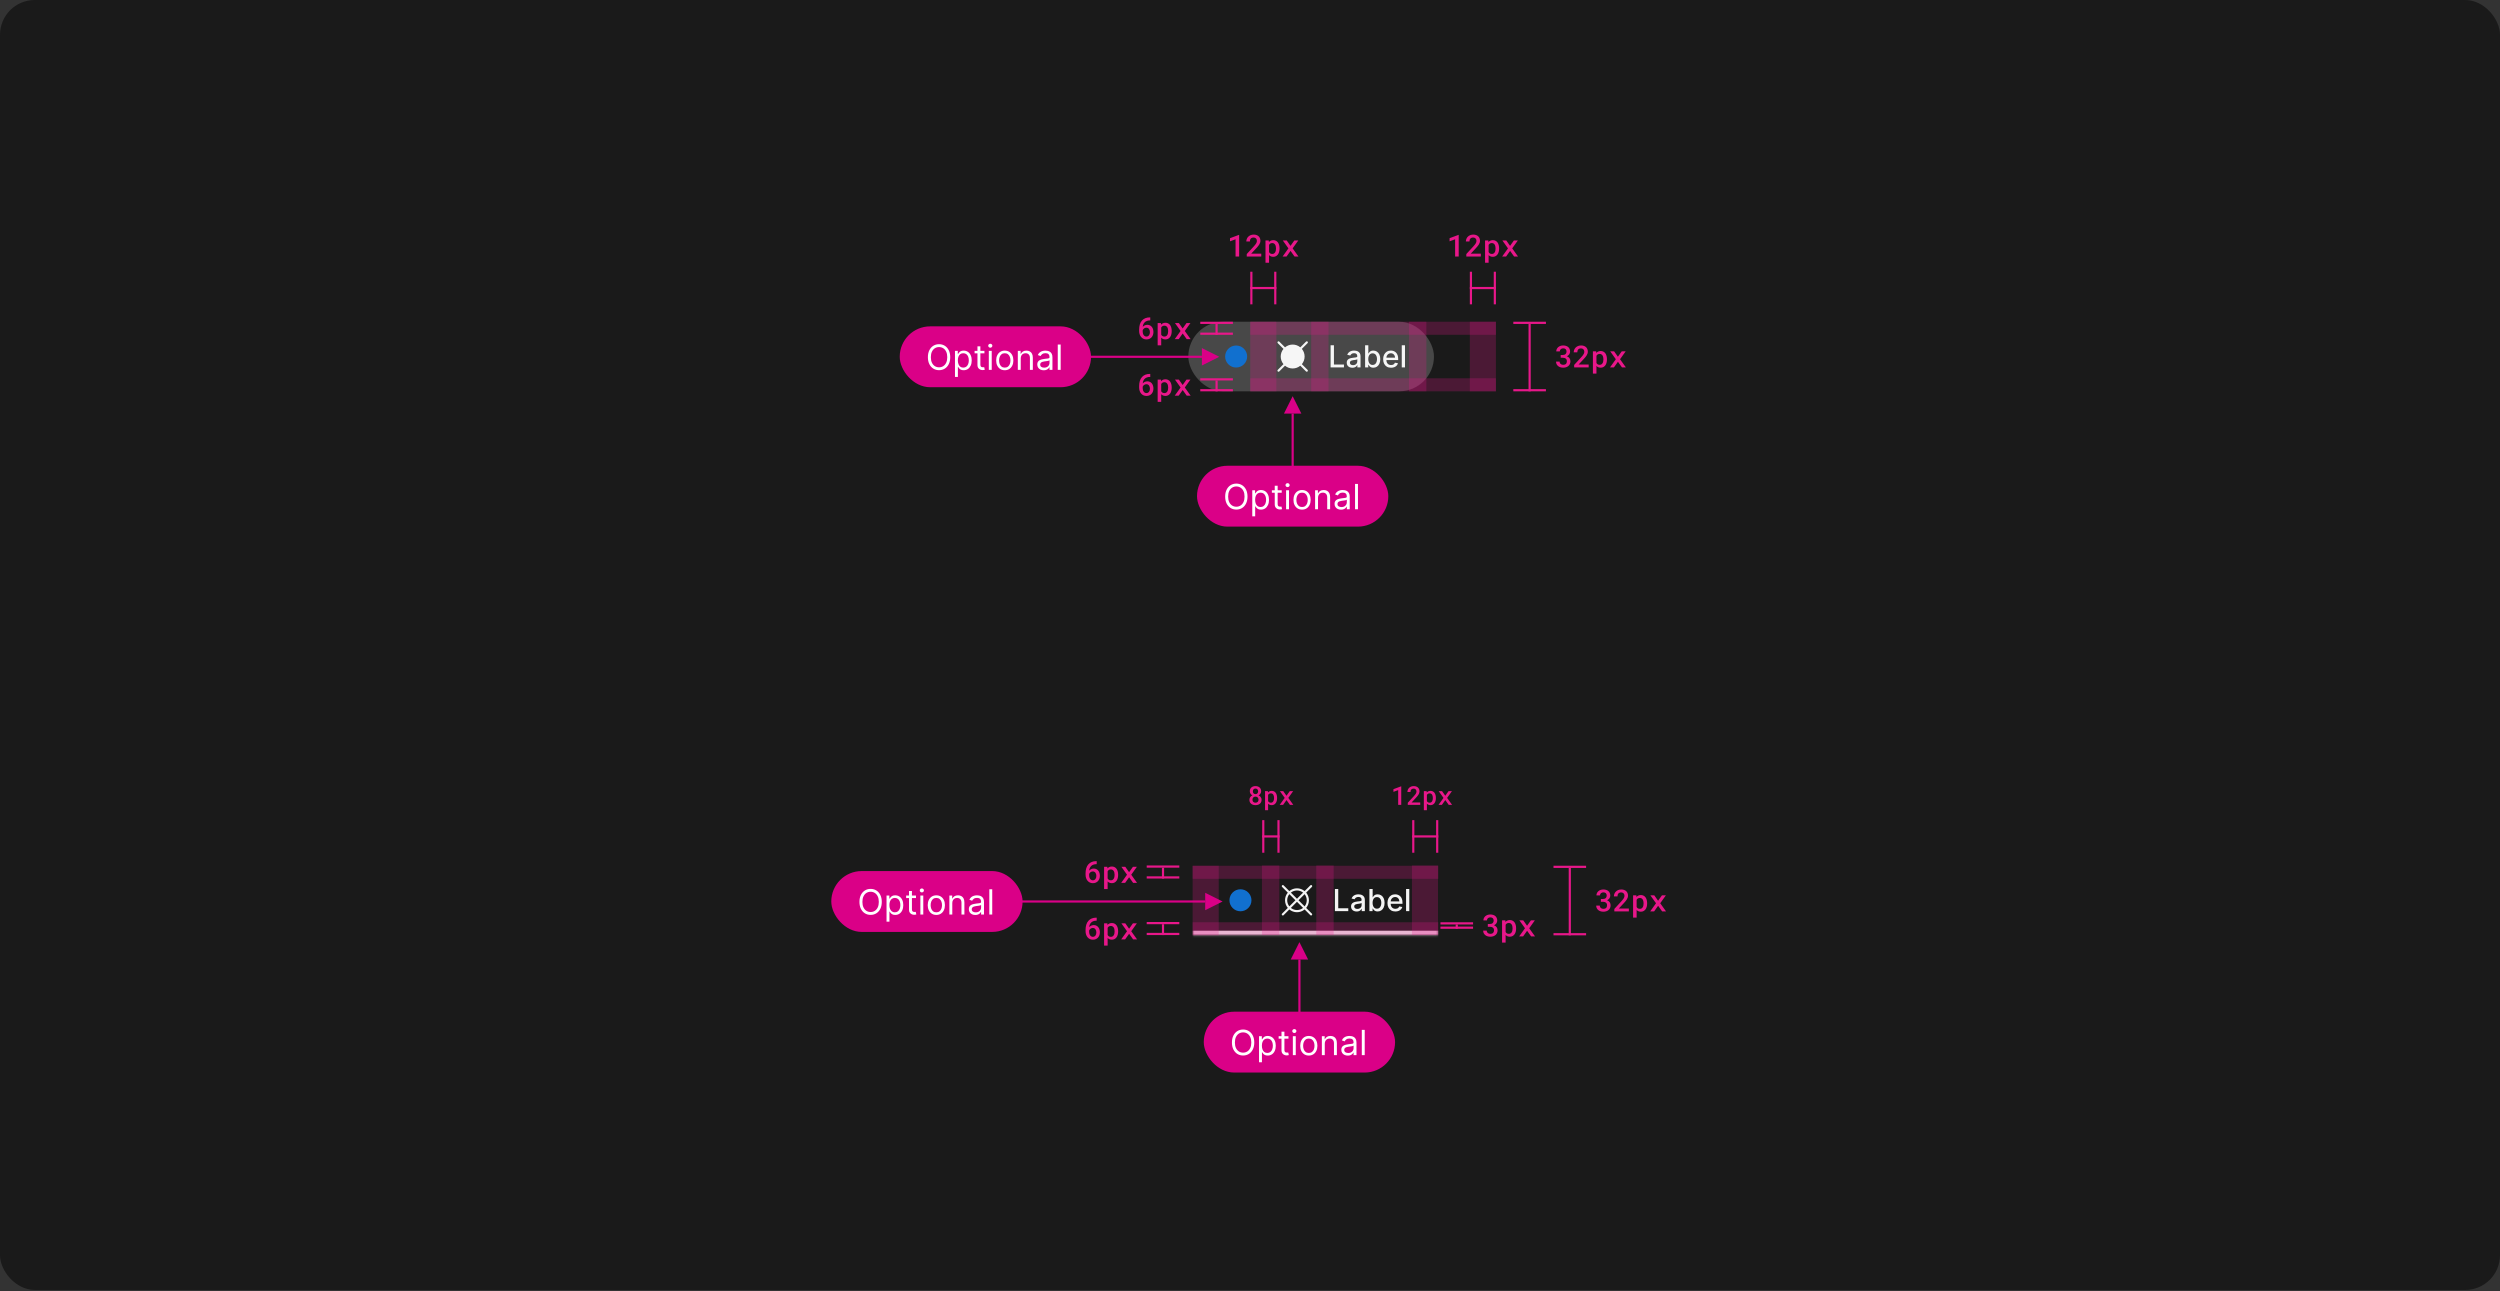 <svg width="1150" height="594" viewBox="0 0 1150 594" fill="none" xmlns="http://www.w3.org/2000/svg">
<rect x="0" y="0" width="1150" height="594" fill="#333333" stroke="none"/>
<rect width="1150" height="593.375" rx="16" fill="#1A1A1A"/>
<rect x="546.625" y="148" width="113" height="32" rx="16" fill="white" fill-opacity="0.2"/>
<path d="M568.625 169.062C571.421 169.062 573.688 166.796 573.688 164C573.688 161.204 571.421 158.938 568.625 158.938C565.829 158.938 563.563 161.204 563.563 164C563.563 166.796 565.829 169.062 568.625 169.062Z" fill="#1170CF"/>
<path d="M600.12 164C600.12 165.285 599.67 166.529 598.85 167.518L601.479 170.147C601.57 170.241 601.621 170.367 601.621 170.499C601.62 170.63 601.567 170.756 601.474 170.849C601.381 170.942 601.255 170.995 601.124 170.996C600.992 170.996 600.866 170.945 600.771 170.854L598.143 168.226C597.156 169.049 595.911 169.5 594.625 169.5C593.339 169.5 592.094 169.049 591.107 168.226L588.479 170.854C588.432 170.901 588.377 170.939 588.316 170.965C588.255 170.991 588.19 171.004 588.124 171.005C588.058 171.005 587.992 170.992 587.931 170.967C587.869 170.942 587.814 170.905 587.767 170.858C587.72 170.811 587.683 170.756 587.658 170.694C587.633 170.633 587.62 170.568 587.621 170.501C587.621 170.435 587.635 170.37 587.66 170.309C587.686 170.248 587.724 170.193 587.771 170.147L590.4 167.518C589.579 166.529 589.13 165.285 589.13 164C589.13 162.715 589.579 161.471 590.4 160.482L587.771 157.854C587.68 157.759 587.629 157.633 587.63 157.501C587.63 157.37 587.683 157.244 587.776 157.151C587.869 157.058 587.995 157.005 588.126 157.005C588.258 157.004 588.384 157.055 588.479 157.147L591.107 159.775C592.094 158.951 593.339 158.5 594.625 158.5C595.911 158.5 597.156 158.951 598.143 159.775L600.771 157.147C600.818 157.099 600.873 157.061 600.934 157.036C600.995 157.01 601.06 156.996 601.126 156.996C601.193 156.995 601.258 157.008 601.319 157.033C601.381 157.058 601.436 157.095 601.483 157.142C601.53 157.189 601.567 157.244 601.592 157.306C601.617 157.367 601.63 157.433 601.629 157.499C601.629 157.565 601.616 157.63 601.59 157.691C601.564 157.752 601.526 157.807 601.479 157.854L598.85 160.483C599.67 161.471 600.12 162.715 600.12 164Z" fill="white" fill-opacity="0.95"/>
<path d="M612.074 169V158.818H613.61V167.678H618.224V169H612.074ZM622.079 169.169C621.595 169.169 621.158 169.08 620.767 168.901C620.375 168.718 620.066 168.455 619.837 168.11C619.611 167.765 619.499 167.343 619.499 166.842C619.499 166.411 619.582 166.057 619.747 165.778C619.913 165.5 620.137 165.28 620.419 165.117C620.7 164.955 621.015 164.832 621.363 164.749C621.711 164.666 622.066 164.603 622.427 164.56C622.884 164.507 623.256 164.464 623.541 164.431C623.826 164.395 624.033 164.337 624.162 164.257C624.291 164.178 624.356 164.048 624.356 163.869V163.835C624.356 163.4 624.233 163.064 623.988 162.825C623.746 162.587 623.385 162.467 622.904 162.467C622.404 162.467 622.009 162.578 621.721 162.8C621.436 163.019 621.239 163.263 621.129 163.531L619.732 163.213C619.898 162.749 620.14 162.375 620.458 162.089C620.78 161.801 621.149 161.592 621.567 161.463C621.985 161.33 622.424 161.264 622.884 161.264C623.189 161.264 623.512 161.301 623.854 161.374C624.199 161.443 624.52 161.572 624.818 161.761C625.12 161.95 625.367 162.22 625.559 162.572C625.751 162.92 625.847 163.372 625.847 163.929V169H624.396V167.956H624.336C624.24 168.148 624.096 168.337 623.904 168.523C623.711 168.708 623.464 168.862 623.163 168.985C622.861 169.108 622.5 169.169 622.079 169.169ZM622.402 167.976C622.813 167.976 623.164 167.895 623.456 167.732C623.751 167.57 623.975 167.358 624.127 167.096C624.283 166.831 624.361 166.547 624.361 166.246V165.261C624.308 165.314 624.205 165.364 624.053 165.411C623.904 165.454 623.733 165.492 623.541 165.525C623.348 165.555 623.161 165.583 622.979 165.609C622.797 165.633 622.644 165.652 622.521 165.669C622.233 165.705 621.97 165.767 621.731 165.853C621.496 165.939 621.307 166.063 621.164 166.226C621.025 166.385 620.955 166.597 620.955 166.862C620.955 167.23 621.091 167.509 621.363 167.697C621.635 167.883 621.981 167.976 622.402 167.976ZM627.947 169V158.818H629.433V162.602H629.523C629.609 162.442 629.733 162.259 629.896 162.05C630.058 161.841 630.283 161.659 630.572 161.503C630.86 161.344 631.241 161.264 631.715 161.264C632.332 161.264 632.882 161.42 633.366 161.732C633.85 162.043 634.229 162.492 634.504 163.079C634.783 163.665 634.922 164.371 634.922 165.197C634.922 166.022 634.784 166.73 634.509 167.32C634.234 167.906 633.856 168.359 633.376 168.677C632.895 168.992 632.347 169.149 631.73 169.149C631.266 169.149 630.887 169.071 630.592 168.915C630.3 168.76 630.071 168.577 629.906 168.369C629.74 168.16 629.612 167.974 629.523 167.812H629.398V169H627.947ZM629.403 165.182C629.403 165.719 629.481 166.189 629.637 166.594C629.793 166.998 630.018 167.315 630.313 167.543C630.608 167.769 630.969 167.881 631.397 167.881C631.841 167.881 632.212 167.764 632.511 167.528C632.809 167.29 633.034 166.967 633.187 166.559C633.343 166.151 633.42 165.692 633.42 165.182C633.42 164.678 633.344 164.226 633.192 163.825C633.043 163.424 632.817 163.107 632.516 162.875C632.217 162.643 631.844 162.527 631.397 162.527C630.966 162.527 630.602 162.638 630.303 162.86C630.008 163.082 629.785 163.392 629.632 163.79C629.48 164.187 629.403 164.652 629.403 165.182ZM639.882 169.154C639.13 169.154 638.482 168.993 637.938 168.672C637.398 168.347 636.981 167.891 636.686 167.305C636.394 166.715 636.248 166.024 636.248 165.232C636.248 164.449 636.394 163.76 636.686 163.163C636.981 162.567 637.392 162.101 637.919 161.766C638.449 161.432 639.069 161.264 639.778 161.264C640.209 161.264 640.626 161.335 641.031 161.478C641.435 161.621 641.798 161.844 642.119 162.149C642.441 162.454 642.695 162.85 642.88 163.337C643.066 163.821 643.159 164.41 643.159 165.102V165.629H637.088V164.516H641.702C641.702 164.125 641.622 163.778 641.463 163.477C641.304 163.172 641.08 162.931 640.792 162.756C640.507 162.58 640.172 162.492 639.788 162.492C639.37 162.492 639.006 162.595 638.694 162.8C638.386 163.003 638.147 163.268 637.978 163.596C637.812 163.921 637.73 164.274 637.73 164.655V165.525C637.73 166.035 637.819 166.469 637.998 166.827C638.18 167.185 638.434 167.459 638.759 167.648C639.084 167.833 639.463 167.926 639.897 167.926C640.179 167.926 640.436 167.886 640.668 167.807C640.9 167.724 641.1 167.601 641.269 167.439C641.438 167.277 641.568 167.076 641.657 166.837L643.064 167.091C642.951 167.505 642.749 167.868 642.458 168.18C642.169 168.488 641.806 168.728 641.369 168.901C640.935 169.07 640.439 169.154 639.882 169.154ZM646.294 158.818V169H644.808V158.818H646.294Z" fill="white" fill-opacity="0.95"/>
<g clip-path="url(#clip0_2110_63383)">
<rect x="575.125" y="148" width="12" height="32" fill="#E8178A" fill-opacity="0.24"/>
</g>
<g clip-path="url(#clip1_2110_63383)">
<rect x="603.125" y="148" width="8" height="32" fill="#E8178A" fill-opacity="0.24"/>
</g>
<g clip-path="url(#clip2_2110_63383)">
<rect x="648.125" y="148" width="8" height="32" fill="#E8178A" fill-opacity="0.24"/>
</g>
<g clip-path="url(#clip3_2110_63383)">
<rect x="676.125" y="148" width="12" height="32" fill="#E8178A" fill-opacity="0.24"/>
</g>
<g clip-path="url(#clip4_2110_63383)">
<rect x="575.125" y="148" width="113" height="6" fill="#E8178A" fill-opacity="0.24"/>
</g>
<g clip-path="url(#clip5_2110_63383)">
<rect x="575.125" y="174" width="113" height="6" fill="#E8178A" fill-opacity="0.24"/>
</g>
<g clip-path="url(#clip6_2110_63383)">
<line x1="552.125" y1="174.5" x2="567.125" y2="174.5" stroke="#E8178A"/>
<line x1="559.625" y1="181" x2="559.625" y2="175" stroke="#E8178A"/>
<line x1="552.125" y1="179.5" x2="567.125" y2="179.5" stroke="#E8178A"/>
</g>
<path d="M529.121 171.999V173.387H529.011C528.469 173.387 527.997 173.462 527.596 173.612C527.2 173.758 526.865 173.963 526.592 174.228C526.314 174.492 526.097 174.809 525.942 175.178C525.792 175.547 525.698 175.943 525.662 176.367C525.771 176.244 525.899 176.126 526.045 176.012C526.19 175.893 526.352 175.788 526.53 175.697C526.699 175.611 526.885 175.542 527.091 175.492C527.296 175.438 527.512 175.41 527.74 175.41C528.223 175.41 528.642 175.501 528.998 175.684C529.358 175.866 529.654 176.112 529.886 176.422C530.123 176.732 530.297 177.087 530.406 177.488C530.52 177.889 530.577 178.306 530.577 178.739C530.577 179.213 530.504 179.658 530.358 180.072C530.217 180.482 530.009 180.84 529.736 181.146C529.458 181.455 529.119 181.699 528.718 181.877C528.321 182.05 527.868 182.137 527.357 182.137C526.833 182.137 526.366 182.036 525.956 181.836C525.546 181.635 525.199 181.364 524.917 181.022C524.616 180.667 524.388 180.25 524.233 179.771C524.078 179.288 524.001 178.78 524.001 178.247V177.57C524.001 176.768 524.103 176.005 524.308 175.28C524.518 174.551 524.864 173.924 525.347 173.4C525.758 172.949 526.263 172.603 526.865 172.361C527.467 172.12 528.155 171.999 528.929 171.999H529.121ZM527.337 176.736C527.141 176.736 526.954 176.766 526.776 176.825C526.598 176.884 526.434 176.966 526.284 177.071C526.147 177.176 526.024 177.297 525.915 177.434C525.805 177.57 525.714 177.723 525.641 177.892V178.397C525.641 178.794 525.685 179.143 525.771 179.443C525.862 179.744 525.985 179.995 526.14 180.195C526.295 180.396 526.475 180.549 526.68 180.653C526.885 180.758 527.104 180.811 527.337 180.811C527.592 180.811 527.82 180.76 528.02 180.66C528.221 180.555 528.392 180.414 528.533 180.236C528.674 180.054 528.781 179.84 528.854 179.594C528.927 179.343 528.964 179.072 528.964 178.78C528.964 178.502 528.927 178.24 528.854 177.994C528.786 177.743 528.683 177.525 528.547 177.338C528.41 177.151 528.239 177.005 528.034 176.9C527.833 176.791 527.601 176.736 527.337 176.736ZM532.522 184.844V174.604H534.026L534.087 175.362C534.188 175.239 534.297 175.128 534.415 175.027C534.534 174.927 534.661 174.84 534.798 174.768C534.976 174.672 535.172 174.599 535.386 174.549C535.6 174.494 535.828 174.467 536.07 174.467C536.544 174.467 536.961 174.558 537.321 174.74C537.685 174.923 537.991 175.18 538.237 175.513C538.478 175.845 538.663 176.244 538.79 176.709C538.918 177.169 538.982 177.677 538.982 178.233V178.377C538.982 178.91 538.918 179.407 538.79 179.867C538.667 180.327 538.483 180.724 538.237 181.057C537.991 181.394 537.688 181.658 537.328 181.85C536.967 182.041 536.555 182.137 536.09 182.137C535.826 182.137 535.582 182.109 535.359 182.055C535.14 182 534.937 181.92 534.75 181.815C534.641 181.752 534.536 181.679 534.436 181.597C534.336 181.515 534.242 181.426 534.156 181.33V184.844H532.522ZM537.348 178.233C537.348 177.901 537.314 177.589 537.245 177.297C537.182 177.001 537.081 176.743 536.945 176.524C536.803 176.306 536.623 176.132 536.405 176.005C536.186 175.877 535.924 175.813 535.619 175.813C535.45 175.813 535.293 175.832 535.147 175.868C535.001 175.905 534.871 175.957 534.757 176.025C534.625 176.098 534.509 176.189 534.409 176.299C534.313 176.408 534.229 176.531 534.156 176.668V179.956C534.219 180.084 534.297 180.2 534.388 180.305C534.479 180.41 534.584 180.501 534.703 180.578C534.826 180.651 534.965 180.71 535.119 180.756C535.274 180.797 535.445 180.817 535.632 180.817C535.938 180.817 536.197 180.754 536.411 180.626C536.63 180.494 536.808 180.316 536.945 180.093C537.086 179.865 537.189 179.605 537.252 179.313C537.316 179.017 537.348 178.705 537.348 178.377V178.233ZM544.023 177.092L545.794 174.604H547.605L545.008 178.247L547.688 182H545.883L544.037 179.416L542.198 182H540.387L543.066 178.247L540.476 174.604H542.273L544.023 177.092Z" fill="#E8178A"/>
<g clip-path="url(#clip7_2110_63383)">
<line x1="552.125" y1="148.5" x2="567.125" y2="148.5" stroke="#E8178A"/>
<line x1="559.625" y1="155" x2="559.625" y2="149" stroke="#E8178A"/>
<line x1="552.125" y1="153.5" x2="567.125" y2="153.5" stroke="#E8178A"/>
</g>
<path d="M529.121 145.999V147.387H529.011C528.469 147.387 527.997 147.462 527.596 147.612C527.2 147.758 526.865 147.963 526.592 148.228C526.314 148.492 526.097 148.809 525.942 149.178C525.792 149.547 525.698 149.943 525.662 150.367C525.771 150.244 525.899 150.126 526.045 150.012C526.19 149.893 526.352 149.788 526.53 149.697C526.699 149.611 526.885 149.542 527.091 149.492C527.296 149.438 527.512 149.41 527.74 149.41C528.223 149.41 528.642 149.501 528.998 149.684C529.358 149.866 529.654 150.112 529.886 150.422C530.123 150.732 530.297 151.087 530.406 151.488C530.52 151.889 530.577 152.306 530.577 152.739C530.577 153.213 530.504 153.658 530.358 154.072C530.217 154.482 530.009 154.84 529.736 155.146C529.458 155.455 529.119 155.699 528.718 155.877C528.321 156.05 527.868 156.137 527.357 156.137C526.833 156.137 526.366 156.036 525.956 155.836C525.546 155.635 525.199 155.364 524.917 155.022C524.616 154.667 524.388 154.25 524.233 153.771C524.078 153.288 524.001 152.78 524.001 152.247V151.57C524.001 150.768 524.103 150.005 524.308 149.28C524.518 148.551 524.864 147.924 525.347 147.4C525.758 146.949 526.263 146.603 526.865 146.361C527.467 146.12 528.155 145.999 528.929 145.999H529.121ZM527.337 150.736C527.141 150.736 526.954 150.766 526.776 150.825C526.598 150.884 526.434 150.966 526.284 151.071C526.147 151.176 526.024 151.297 525.915 151.434C525.805 151.57 525.714 151.723 525.641 151.892V152.397C525.641 152.794 525.685 153.143 525.771 153.443C525.862 153.744 525.985 153.995 526.14 154.195C526.295 154.396 526.475 154.549 526.68 154.653C526.885 154.758 527.104 154.811 527.337 154.811C527.592 154.811 527.82 154.76 528.02 154.66C528.221 154.555 528.392 154.414 528.533 154.236C528.674 154.054 528.781 153.84 528.854 153.594C528.927 153.343 528.964 153.072 528.964 152.78C528.964 152.502 528.927 152.24 528.854 151.994C528.786 151.743 528.683 151.525 528.547 151.338C528.41 151.151 528.239 151.005 528.034 150.9C527.833 150.791 527.601 150.736 527.337 150.736ZM532.522 158.844V148.604H534.026L534.087 149.362C534.188 149.239 534.297 149.128 534.415 149.027C534.534 148.927 534.661 148.84 534.798 148.768C534.976 148.672 535.172 148.599 535.386 148.549C535.6 148.494 535.828 148.467 536.07 148.467C536.544 148.467 536.961 148.558 537.321 148.74C537.685 148.923 537.991 149.18 538.237 149.513C538.478 149.845 538.663 150.244 538.79 150.709C538.918 151.169 538.982 151.677 538.982 152.233V152.377C538.982 152.91 538.918 153.407 538.79 153.867C538.667 154.327 538.483 154.724 538.237 155.057C537.991 155.394 537.688 155.658 537.328 155.85C536.967 156.041 536.555 156.137 536.09 156.137C535.826 156.137 535.582 156.109 535.359 156.055C535.14 156 534.937 155.92 534.75 155.815C534.641 155.752 534.536 155.679 534.436 155.597C534.336 155.515 534.242 155.426 534.156 155.33V158.844H532.522ZM537.348 152.233C537.348 151.901 537.314 151.589 537.245 151.297C537.182 151.001 537.081 150.743 536.945 150.524C536.803 150.306 536.623 150.132 536.405 150.005C536.186 149.877 535.924 149.813 535.619 149.813C535.45 149.813 535.293 149.832 535.147 149.868C535.001 149.905 534.871 149.957 534.757 150.025C534.625 150.098 534.509 150.189 534.409 150.299C534.313 150.408 534.229 150.531 534.156 150.668V153.956C534.219 154.084 534.297 154.2 534.388 154.305C534.479 154.41 534.584 154.501 534.703 154.578C534.826 154.651 534.965 154.71 535.119 154.756C535.274 154.797 535.445 154.817 535.632 154.817C535.938 154.817 536.197 154.754 536.411 154.626C536.63 154.494 536.808 154.316 536.945 154.093C537.086 153.865 537.189 153.605 537.252 153.313C537.316 153.017 537.348 152.705 537.348 152.377V152.233ZM544.023 151.092L545.794 148.604H547.605L545.008 152.247L547.688 156H545.883L544.037 153.416L542.198 156H540.387L543.066 152.247L540.476 148.604H542.273L544.023 151.092Z" fill="#E8178A"/>
<g clip-path="url(#clip8_2110_63383)">
<line x1="575.625" y1="140" x2="575.625" y2="125" stroke="#E8178A"/>
<line x1="575.125" y1="132.5" x2="587.125" y2="132.5" stroke="#E8178A"/>
<line x1="586.625" y1="140" x2="586.625" y2="125" stroke="#E8178A"/>
</g>
<path d="M570.001 118H568.354V110.07L565.804 111.007V109.564L569.898 108.047H570.001V118ZM580.183 118H573.505V116.865L576.745 113.338C577.014 113.042 577.239 112.777 577.422 112.545C577.604 112.308 577.752 112.091 577.866 111.896C577.975 111.7 578.053 111.517 578.098 111.349C578.148 111.175 578.174 111.002 578.174 110.829C578.174 110.597 578.139 110.385 578.071 110.193C578.003 110.002 577.902 109.838 577.77 109.701C577.638 109.564 577.479 109.457 577.292 109.38C577.109 109.302 576.904 109.264 576.676 109.264C576.385 109.264 576.132 109.305 575.918 109.387C575.703 109.469 575.526 109.585 575.384 109.735C575.239 109.895 575.129 110.089 575.056 110.316C574.983 110.54 574.947 110.795 574.947 111.082H573.306C573.306 110.649 573.386 110.241 573.546 109.858C573.705 109.471 573.933 109.134 574.229 108.847C574.521 108.56 574.876 108.332 575.296 108.163C575.719 107.994 576.191 107.91 576.711 107.91C577.198 107.91 577.633 107.981 578.016 108.122C578.404 108.263 578.73 108.459 578.994 108.71C579.254 108.961 579.452 109.261 579.589 109.612C579.725 109.959 579.794 110.341 579.794 110.761C579.794 111.075 579.741 111.381 579.636 111.677C579.536 111.968 579.397 112.258 579.219 112.545C579.037 112.832 578.821 113.121 578.57 113.413C578.324 113.705 578.055 114.006 577.763 114.315L575.549 116.681H580.183V118ZM582.128 120.844V110.604H583.632L583.694 111.362C583.794 111.239 583.903 111.128 584.022 111.027C584.14 110.927 584.268 110.84 584.405 110.768C584.582 110.672 584.778 110.599 584.992 110.549C585.207 110.494 585.435 110.467 585.676 110.467C586.15 110.467 586.567 110.558 586.927 110.74C587.292 110.923 587.597 111.18 587.843 111.513C588.085 111.845 588.269 112.244 588.397 112.709C588.524 113.169 588.588 113.677 588.588 114.233V114.377C588.588 114.91 588.524 115.407 588.397 115.867C588.274 116.327 588.089 116.724 587.843 117.057C587.597 117.394 587.294 117.658 586.934 117.85C586.574 118.041 586.161 118.137 585.697 118.137C585.432 118.137 585.188 118.109 584.965 118.055C584.746 118 584.544 117.92 584.357 117.815C584.247 117.752 584.143 117.679 584.042 117.597C583.942 117.515 583.849 117.426 583.762 117.33V120.844H582.128ZM586.954 114.233C586.954 113.901 586.92 113.589 586.852 113.297C586.788 113.001 586.688 112.743 586.551 112.524C586.41 112.306 586.23 112.132 586.011 112.005C585.792 111.877 585.53 111.813 585.225 111.813C585.056 111.813 584.899 111.832 584.753 111.868C584.607 111.905 584.478 111.957 584.364 112.025C584.231 112.098 584.115 112.189 584.015 112.299C583.919 112.408 583.835 112.531 583.762 112.668V115.956C583.826 116.084 583.903 116.2 583.994 116.305C584.086 116.41 584.19 116.501 584.309 116.578C584.432 116.651 584.571 116.71 584.726 116.756C584.881 116.797 585.052 116.817 585.239 116.817C585.544 116.817 585.804 116.754 586.018 116.626C586.237 116.494 586.414 116.316 586.551 116.093C586.692 115.865 586.795 115.605 586.859 115.313C586.923 115.017 586.954 114.705 586.954 114.377V114.233ZM593.63 113.092L595.4 110.604H597.212L594.614 114.247L597.294 118H595.489L593.644 115.416L591.805 118H589.993L592.673 114.247L590.082 110.604H591.88L593.63 113.092Z" fill="#E8178A"/>
<g clip-path="url(#clip9_2110_63383)">
<line x1="676.625" y1="140" x2="676.625" y2="125" stroke="#E8178A"/>
<line x1="676.125" y1="132.5" x2="688.125" y2="132.5" stroke="#E8178A"/>
<line x1="687.625" y1="140" x2="687.625" y2="125" stroke="#E8178A"/>
</g>
<path d="M671.001 118H669.354V110.07L666.804 111.007V109.564L670.898 108.047H671.001V118ZM681.183 118H674.505V116.865L677.745 113.338C678.014 113.042 678.239 112.777 678.422 112.545C678.604 112.308 678.752 112.091 678.866 111.896C678.975 111.7 679.053 111.517 679.098 111.349C679.148 111.175 679.174 111.002 679.174 110.829C679.174 110.597 679.139 110.385 679.071 110.193C679.003 110.002 678.902 109.838 678.77 109.701C678.638 109.564 678.479 109.457 678.292 109.38C678.109 109.302 677.904 109.264 677.676 109.264C677.385 109.264 677.132 109.305 676.918 109.387C676.703 109.469 676.526 109.585 676.384 109.735C676.239 109.895 676.129 110.089 676.056 110.316C675.983 110.54 675.947 110.795 675.947 111.082H674.306C674.306 110.649 674.386 110.241 674.546 109.858C674.705 109.471 674.933 109.134 675.229 108.847C675.521 108.56 675.876 108.332 676.296 108.163C676.719 107.994 677.191 107.91 677.711 107.91C678.198 107.91 678.633 107.981 679.016 108.122C679.404 108.263 679.73 108.459 679.994 108.71C680.254 108.961 680.452 109.261 680.589 109.612C680.725 109.959 680.794 110.341 680.794 110.761C680.794 111.075 680.741 111.381 680.636 111.677C680.536 111.968 680.397 112.258 680.219 112.545C680.037 112.832 679.821 113.121 679.57 113.413C679.324 113.705 679.055 114.006 678.763 114.315L676.549 116.681H681.183V118ZM683.128 120.844V110.604H684.632L684.694 111.362C684.794 111.239 684.903 111.128 685.022 111.027C685.14 110.927 685.268 110.84 685.405 110.768C685.582 110.672 685.778 110.599 685.992 110.549C686.207 110.494 686.435 110.467 686.676 110.467C687.15 110.467 687.567 110.558 687.927 110.74C688.292 110.923 688.597 111.18 688.843 111.513C689.085 111.845 689.269 112.244 689.397 112.709C689.524 113.169 689.588 113.677 689.588 114.233V114.377C689.588 114.91 689.524 115.407 689.397 115.867C689.274 116.327 689.089 116.724 688.843 117.057C688.597 117.394 688.294 117.658 687.934 117.85C687.574 118.041 687.161 118.137 686.697 118.137C686.432 118.137 686.188 118.109 685.965 118.055C685.746 118 685.544 117.92 685.357 117.815C685.247 117.752 685.143 117.679 685.042 117.597C684.942 117.515 684.849 117.426 684.762 117.33V120.844H683.128ZM687.954 114.233C687.954 113.901 687.92 113.589 687.852 113.297C687.788 113.001 687.688 112.743 687.551 112.524C687.41 112.306 687.23 112.132 687.011 112.005C686.792 111.877 686.53 111.813 686.225 111.813C686.056 111.813 685.899 111.832 685.753 111.868C685.607 111.905 685.478 111.957 685.364 112.025C685.231 112.098 685.115 112.189 685.015 112.299C684.919 112.408 684.835 112.531 684.762 112.668V115.956C684.826 116.084 684.903 116.2 684.994 116.305C685.086 116.41 685.19 116.501 685.309 116.578C685.432 116.651 685.571 116.71 685.726 116.756C685.881 116.797 686.052 116.817 686.239 116.817C686.544 116.817 686.804 116.754 687.018 116.626C687.237 116.494 687.414 116.316 687.551 116.093C687.692 115.865 687.795 115.605 687.859 115.313C687.923 115.017 687.954 114.705 687.954 114.377V114.233ZM694.63 113.092L696.4 110.604H698.212L695.614 114.247L698.294 118H696.489L694.644 115.416L692.805 118H690.993L693.673 114.247L691.082 110.604H692.88L694.63 113.092Z" fill="#E8178A"/>
<g clip-path="url(#clip10_2110_63383)">
<line x1="696.125" y1="148.5" x2="711.125" y2="148.5" stroke="#E8178A"/>
<line x1="703.625" y1="181" x2="703.625" y2="149" stroke="#E8178A"/>
<line x1="696.125" y1="179.5" x2="711.125" y2="179.5" stroke="#E8178A"/>
</g>
<path d="M717.914 163.285H718.892C719.183 163.285 719.438 163.246 719.657 163.169C719.876 163.087 720.056 162.973 720.197 162.827C720.329 162.7 720.43 162.542 720.498 162.355C720.571 162.164 720.607 161.959 720.607 161.74C720.607 161.503 720.573 161.291 720.505 161.104C720.441 160.918 720.345 160.758 720.218 160.626C720.09 160.503 719.928 160.407 719.732 160.339C719.541 160.271 719.32 160.236 719.069 160.236C718.846 160.236 718.639 160.271 718.447 160.339C718.26 160.403 718.099 160.496 717.962 160.619C717.821 160.742 717.709 160.89 717.627 161.063C717.549 161.237 717.511 161.43 717.511 161.645H715.877C715.877 161.248 715.957 160.883 716.116 160.551C716.276 160.218 716.497 159.929 716.779 159.683C717.062 159.441 717.395 159.252 717.777 159.115C718.165 158.979 718.589 158.91 719.049 158.91C719.518 158.91 719.949 158.972 720.341 159.095C720.737 159.213 721.075 159.391 721.353 159.628C721.635 159.869 721.854 160.166 722.009 160.517C722.164 160.868 722.241 161.275 722.241 161.74C722.241 161.945 722.209 162.15 722.146 162.355C722.086 162.561 721.995 162.759 721.872 162.95C721.749 163.137 721.594 163.312 721.407 163.477C721.22 163.641 721.002 163.78 720.751 163.894C721.047 163.994 721.298 164.126 721.503 164.29C721.713 164.45 721.883 164.63 722.016 164.83C722.148 165.035 722.243 165.256 722.303 165.493C722.362 165.726 722.392 165.967 722.392 166.218C722.392 166.683 722.305 167.097 722.132 167.462C721.963 167.822 721.731 168.125 721.435 168.371C721.134 168.622 720.778 168.813 720.368 168.945C719.963 169.073 719.523 169.137 719.049 169.137C718.62 169.137 718.208 169.077 717.812 168.959C717.415 168.84 717.066 168.663 716.766 168.426C716.465 168.189 716.223 167.897 716.041 167.551C715.863 167.2 715.774 166.792 715.774 166.327H717.408C717.408 166.546 717.447 166.749 717.524 166.936C717.606 167.118 717.723 167.273 717.873 167.4C718.019 167.533 718.192 167.635 718.393 167.708C718.598 167.781 718.823 167.817 719.069 167.817C719.334 167.817 719.571 167.783 719.78 167.715C719.994 167.642 720.174 167.535 720.32 167.394C720.462 167.261 720.569 167.097 720.642 166.901C720.719 166.701 720.758 166.473 720.758 166.218C720.758 165.931 720.715 165.685 720.628 165.479C720.541 165.274 720.416 165.104 720.252 164.967C720.088 164.835 719.89 164.737 719.657 164.673C719.429 164.604 719.174 164.57 718.892 164.57H717.914V163.285ZM730.79 169H724.111V167.865L727.351 164.338C727.62 164.042 727.846 163.777 728.028 163.545C728.21 163.308 728.358 163.091 728.472 162.896C728.582 162.7 728.659 162.517 728.705 162.349C728.755 162.175 728.78 162.002 728.78 161.829C728.78 161.597 728.746 161.385 728.677 161.193C728.609 161.002 728.509 160.838 728.377 160.701C728.244 160.564 728.085 160.457 727.898 160.38C727.716 160.302 727.511 160.264 727.283 160.264C726.991 160.264 726.738 160.305 726.524 160.387C726.31 160.469 726.132 160.585 725.991 160.735C725.845 160.895 725.736 161.089 725.663 161.316C725.59 161.54 725.553 161.795 725.553 162.082H723.913C723.913 161.649 723.992 161.241 724.152 160.858C724.311 160.471 724.539 160.134 724.836 159.847C725.127 159.56 725.483 159.332 725.902 159.163C726.326 158.994 726.797 158.91 727.317 158.91C727.805 158.91 728.24 158.981 728.623 159.122C729.01 159.263 729.336 159.459 729.6 159.71C729.86 159.961 730.058 160.261 730.195 160.612C730.332 160.959 730.4 161.341 730.4 161.761C730.4 162.075 730.348 162.381 730.243 162.677C730.143 162.968 730.004 163.258 729.826 163.545C729.644 163.832 729.427 164.121 729.176 164.413C728.93 164.705 728.661 165.006 728.37 165.315L726.155 167.681H730.79V169ZM732.735 171.844V161.604H734.239L734.3 162.362C734.4 162.239 734.51 162.128 734.628 162.027C734.747 161.927 734.874 161.84 735.011 161.768C735.189 161.672 735.385 161.599 735.599 161.549C735.813 161.494 736.041 161.467 736.282 161.467C736.756 161.467 737.173 161.558 737.533 161.74C737.898 161.923 738.203 162.18 738.449 162.513C738.691 162.845 738.876 163.244 739.003 163.709C739.131 164.169 739.195 164.677 739.195 165.233V165.377C739.195 165.91 739.131 166.407 739.003 166.867C738.88 167.327 738.696 167.724 738.449 168.057C738.203 168.394 737.9 168.658 737.54 168.85C737.18 169.041 736.768 169.137 736.303 169.137C736.039 169.137 735.795 169.109 735.572 169.055C735.353 169 735.15 168.92 734.963 168.815C734.854 168.752 734.749 168.679 734.649 168.597C734.548 168.515 734.455 168.426 734.368 168.33V171.844H732.735ZM737.561 165.233C737.561 164.901 737.527 164.589 737.458 164.297C737.394 164.001 737.294 163.743 737.157 163.524C737.016 163.306 736.836 163.132 736.617 163.005C736.399 162.877 736.137 162.813 735.831 162.813C735.663 162.813 735.505 162.832 735.36 162.868C735.214 162.905 735.084 162.957 734.97 163.025C734.838 163.098 734.722 163.189 734.621 163.299C734.526 163.408 734.441 163.531 734.368 163.668V166.956C734.432 167.084 734.51 167.2 734.601 167.305C734.692 167.41 734.797 167.501 734.915 167.578C735.038 167.651 735.177 167.71 735.332 167.756C735.487 167.797 735.658 167.817 735.845 167.817C736.15 167.817 736.41 167.754 736.624 167.626C736.843 167.494 737.021 167.316 737.157 167.093C737.299 166.865 737.401 166.605 737.465 166.313C737.529 166.017 737.561 165.705 737.561 165.377V165.233ZM744.236 164.092L746.007 161.604H747.818L745.221 165.247L747.9 169H746.096L744.25 166.416L742.411 169H740.6L743.279 165.247L740.688 161.604H742.486L744.236 164.092Z" fill="#E8178A"/>
<path d="M594.625 222.25V190.25" stroke="#DA0087"/>
<path d="M594.625 182.25L590.625 190.25H598.625L594.625 182.25Z" fill="#DA0087"/>
<rect x="550.625" y="214.25" width="88" height="28" rx="14" fill="#DA0087"/>
<path d="M573.852 228.432C573.852 229.659 573.631 230.72 573.188 231.614C572.744 232.508 572.136 233.197 571.364 233.682C570.591 234.167 569.708 234.409 568.716 234.409C567.723 234.409 566.841 234.167 566.068 233.682C565.295 233.197 564.688 232.508 564.244 231.614C563.801 230.72 563.58 229.659 563.58 228.432C563.58 227.205 563.801 226.144 564.244 225.25C564.688 224.356 565.295 223.667 566.068 223.182C566.841 222.697 567.723 222.455 568.716 222.455C569.708 222.455 570.591 222.697 571.364 223.182C572.136 223.667 572.744 224.356 573.188 225.25C573.631 226.144 573.852 227.205 573.852 228.432ZM572.489 228.432C572.489 227.424 572.32 226.574 571.983 225.881C571.65 225.188 571.197 224.663 570.625 224.307C570.057 223.951 569.42 223.773 568.716 223.773C568.011 223.773 567.373 223.951 566.801 224.307C566.233 224.663 565.78 225.188 565.443 225.881C565.11 226.574 564.943 227.424 564.943 228.432C564.943 229.439 565.11 230.29 565.443 230.983C565.78 231.676 566.233 232.201 566.801 232.557C567.373 232.913 568.011 233.091 568.716 233.091C569.42 233.091 570.057 232.913 570.625 232.557C571.197 232.201 571.65 231.676 571.983 230.983C572.32 230.29 572.489 229.439 572.489 228.432ZM576.04 237.523V225.523H577.335V226.909H577.494C577.593 226.758 577.729 226.564 577.903 226.33C578.081 226.091 578.335 225.879 578.665 225.693C578.998 225.504 579.449 225.409 580.017 225.409C580.752 225.409 581.4 225.593 581.96 225.96C582.521 226.328 582.958 226.848 583.273 227.523C583.587 228.197 583.744 228.992 583.744 229.909C583.744 230.833 583.587 231.634 583.273 232.312C582.958 232.987 582.523 233.509 581.966 233.881C581.409 234.248 580.767 234.432 580.04 234.432C579.479 234.432 579.03 234.339 578.693 234.153C578.356 233.964 578.097 233.75 577.915 233.511C577.733 233.269 577.593 233.068 577.494 232.909H577.381V237.523H576.04ZM577.358 229.886C577.358 230.545 577.455 231.127 577.648 231.631C577.841 232.131 578.123 232.523 578.494 232.807C578.866 233.087 579.32 233.227 579.858 233.227C580.419 233.227 580.886 233.08 581.261 232.784C581.64 232.485 581.924 232.083 582.114 231.58C582.307 231.072 582.403 230.508 582.403 229.886C582.403 229.273 582.309 228.72 582.119 228.227C581.934 227.731 581.652 227.339 581.273 227.051C580.898 226.759 580.426 226.614 579.858 226.614C579.313 226.614 578.854 226.752 578.483 227.028C578.112 227.301 577.831 227.684 577.642 228.176C577.453 228.665 577.358 229.235 577.358 229.886ZM589.585 225.523V226.659H585.062V225.523H589.585ZM586.381 223.432H587.722V231.75C587.722 232.129 587.777 232.413 587.886 232.602C588 232.788 588.144 232.913 588.318 232.977C588.496 233.038 588.684 233.068 588.881 233.068C589.028 233.068 589.15 233.061 589.244 233.045C589.339 233.027 589.415 233.011 589.472 233L589.744 234.205C589.653 234.239 589.527 234.273 589.364 234.307C589.201 234.345 588.994 234.364 588.744 234.364C588.366 234.364 587.994 234.282 587.631 234.119C587.271 233.956 586.972 233.708 586.733 233.375C586.498 233.042 586.381 232.621 586.381 232.114V223.432ZM591.602 234.25V225.523H592.943V234.25H591.602ZM592.284 224.068C592.023 224.068 591.797 223.979 591.608 223.801C591.422 223.623 591.33 223.409 591.33 223.159C591.33 222.909 591.422 222.695 591.608 222.517C591.797 222.339 592.023 222.25 592.284 222.25C592.545 222.25 592.769 222.339 592.955 222.517C593.144 222.695 593.239 222.909 593.239 223.159C593.239 223.409 593.144 223.623 592.955 223.801C592.769 223.979 592.545 224.068 592.284 224.068ZM598.945 234.432C598.157 234.432 597.465 234.244 596.871 233.869C596.28 233.494 595.818 232.97 595.484 232.295C595.155 231.621 594.99 230.833 594.99 229.932C594.99 229.023 595.155 228.229 595.484 227.551C595.818 226.873 596.28 226.347 596.871 225.972C597.465 225.597 598.157 225.409 598.945 225.409C599.732 225.409 600.422 225.597 601.013 225.972C601.607 226.347 602.07 226.873 602.399 227.551C602.732 228.229 602.899 229.023 602.899 229.932C602.899 230.833 602.732 231.621 602.399 232.295C602.07 232.97 601.607 233.494 601.013 233.869C600.422 234.244 599.732 234.432 598.945 234.432ZM598.945 233.227C599.543 233.227 600.036 233.074 600.422 232.767C600.808 232.46 601.094 232.057 601.28 231.557C601.465 231.057 601.558 230.515 601.558 229.932C601.558 229.348 601.465 228.805 601.28 228.301C601.094 227.797 600.808 227.39 600.422 227.08C600.036 226.769 599.543 226.614 598.945 226.614C598.346 226.614 597.854 226.769 597.467 227.08C597.081 227.39 596.795 227.797 596.609 228.301C596.424 228.805 596.331 229.348 596.331 229.932C596.331 230.515 596.424 231.057 596.609 231.557C596.795 232.057 597.081 232.46 597.467 232.767C597.854 233.074 598.346 233.227 598.945 233.227ZM606.287 229V234.25H604.946V225.523H606.241V226.886H606.355C606.56 226.443 606.87 226.087 607.287 225.818C607.704 225.545 608.241 225.409 608.901 225.409C609.491 225.409 610.009 225.53 610.452 225.773C610.895 226.011 611.24 226.375 611.486 226.864C611.732 227.348 611.855 227.962 611.855 228.705V234.25H610.514V228.795C610.514 228.11 610.336 227.576 609.98 227.193C609.624 226.807 609.135 226.614 608.514 226.614C608.086 226.614 607.704 226.706 607.366 226.892C607.033 227.078 606.77 227.348 606.577 227.705C606.384 228.061 606.287 228.492 606.287 229ZM616.874 234.455C616.321 234.455 615.819 234.35 615.368 234.142C614.917 233.93 614.559 233.625 614.294 233.227C614.029 232.826 613.896 232.341 613.896 231.773C613.896 231.273 613.995 230.867 614.192 230.557C614.389 230.242 614.652 229.996 614.982 229.818C615.311 229.64 615.675 229.508 616.072 229.42C616.474 229.33 616.877 229.258 617.283 229.205C617.813 229.136 618.243 229.085 618.572 229.051C618.906 229.013 619.148 228.951 619.3 228.864C619.455 228.777 619.533 228.625 619.533 228.409V228.364C619.533 227.803 619.379 227.367 619.072 227.057C618.769 226.746 618.309 226.591 617.692 226.591C617.052 226.591 616.55 226.731 616.186 227.011C615.822 227.292 615.567 227.591 615.419 227.909L614.146 227.455C614.374 226.924 614.677 226.511 615.055 226.216C615.438 225.917 615.855 225.708 616.305 225.591C616.76 225.47 617.207 225.409 617.646 225.409C617.927 225.409 618.249 225.443 618.612 225.511C618.98 225.576 619.334 225.71 619.675 225.915C620.019 226.119 620.305 226.428 620.533 226.841C620.76 227.254 620.874 227.807 620.874 228.5V234.25H619.533V233.068H619.464C619.374 233.258 619.222 233.46 619.01 233.676C618.798 233.892 618.516 234.076 618.163 234.227C617.811 234.379 617.381 234.455 616.874 234.455ZM617.078 233.25C617.608 233.25 618.055 233.146 618.419 232.938C618.786 232.729 619.063 232.46 619.249 232.131C619.438 231.801 619.533 231.455 619.533 231.091V229.864C619.476 229.932 619.351 229.994 619.158 230.051C618.968 230.104 618.749 230.152 618.499 230.193C618.252 230.231 618.012 230.265 617.777 230.295C617.546 230.322 617.358 230.345 617.214 230.364C616.866 230.409 616.54 230.483 616.237 230.585C615.938 230.684 615.696 230.833 615.51 231.034C615.328 231.231 615.237 231.5 615.237 231.841C615.237 232.307 615.41 232.659 615.754 232.898C616.103 233.133 616.544 233.25 617.078 233.25ZM624.662 222.614V234.25H623.321V222.614H624.662Z" fill="white"/>
<path d="M493.875 164.125H552.875" stroke="#DA0087"/>
<path d="M560.875 164.125L552.875 160.125V168.125L560.875 164.125Z" fill="#DA0087"/>
<rect x="413.875" y="150.125" width="88" height="28" rx="14" fill="#DA0087"/>
<path d="M437.102 164.307C437.102 165.534 436.881 166.595 436.438 167.489C435.994 168.383 435.386 169.072 434.614 169.557C433.841 170.042 432.958 170.284 431.966 170.284C430.973 170.284 430.091 170.042 429.318 169.557C428.545 169.072 427.938 168.383 427.494 167.489C427.051 166.595 426.83 165.534 426.83 164.307C426.83 163.08 427.051 162.019 427.494 161.125C427.938 160.231 428.545 159.542 429.318 159.057C430.091 158.572 430.973 158.33 431.966 158.33C432.958 158.33 433.841 158.572 434.614 159.057C435.386 159.542 435.994 160.231 436.438 161.125C436.881 162.019 437.102 163.08 437.102 164.307ZM435.739 164.307C435.739 163.299 435.57 162.449 435.233 161.756C434.9 161.062 434.447 160.538 433.875 160.182C433.307 159.826 432.67 159.648 431.966 159.648C431.261 159.648 430.623 159.826 430.051 160.182C429.483 160.538 429.03 161.062 428.693 161.756C428.36 162.449 428.193 163.299 428.193 164.307C428.193 165.314 428.36 166.165 428.693 166.858C429.03 167.551 429.483 168.076 430.051 168.432C430.623 168.788 431.261 168.966 431.966 168.966C432.67 168.966 433.307 168.788 433.875 168.432C434.447 168.076 434.9 167.551 435.233 166.858C435.57 166.165 435.739 165.314 435.739 164.307ZM439.29 173.398V161.398H440.585V162.784H440.744C440.843 162.633 440.979 162.439 441.153 162.205C441.331 161.966 441.585 161.754 441.915 161.568C442.248 161.379 442.699 161.284 443.267 161.284C444.002 161.284 444.65 161.468 445.21 161.835C445.771 162.203 446.208 162.723 446.523 163.398C446.837 164.072 446.994 164.867 446.994 165.784C446.994 166.708 446.837 167.509 446.523 168.188C446.208 168.862 445.773 169.384 445.216 169.756C444.659 170.123 444.017 170.307 443.29 170.307C442.729 170.307 442.28 170.214 441.943 170.028C441.606 169.839 441.347 169.625 441.165 169.386C440.983 169.144 440.843 168.943 440.744 168.784H440.631V173.398H439.29ZM440.608 165.761C440.608 166.42 440.705 167.002 440.898 167.506C441.091 168.006 441.373 168.398 441.744 168.682C442.116 168.962 442.57 169.102 443.108 169.102C443.669 169.102 444.136 168.955 444.511 168.659C444.89 168.36 445.174 167.958 445.364 167.455C445.557 166.947 445.653 166.383 445.653 165.761C445.653 165.148 445.559 164.595 445.369 164.102C445.184 163.606 444.902 163.214 444.523 162.926C444.148 162.634 443.676 162.489 443.108 162.489C442.563 162.489 442.104 162.627 441.733 162.903C441.362 163.176 441.081 163.559 440.892 164.051C440.703 164.54 440.608 165.11 440.608 165.761ZM452.835 161.398V162.534H448.312V161.398H452.835ZM449.631 159.307H450.972V167.625C450.972 168.004 451.027 168.288 451.136 168.477C451.25 168.663 451.394 168.788 451.568 168.852C451.746 168.913 451.934 168.943 452.131 168.943C452.278 168.943 452.4 168.936 452.494 168.92C452.589 168.902 452.665 168.886 452.722 168.875L452.994 170.08C452.903 170.114 452.777 170.148 452.614 170.182C452.451 170.22 452.244 170.239 451.994 170.239C451.616 170.239 451.244 170.157 450.881 169.994C450.521 169.831 450.222 169.583 449.983 169.25C449.748 168.917 449.631 168.496 449.631 167.989V159.307ZM454.852 170.125V161.398H456.193V170.125H454.852ZM455.534 159.943C455.273 159.943 455.047 159.854 454.858 159.676C454.672 159.498 454.58 159.284 454.58 159.034C454.58 158.784 454.672 158.57 454.858 158.392C455.047 158.214 455.273 158.125 455.534 158.125C455.795 158.125 456.019 158.214 456.205 158.392C456.394 158.57 456.489 158.784 456.489 159.034C456.489 159.284 456.394 159.498 456.205 159.676C456.019 159.854 455.795 159.943 455.534 159.943ZM462.195 170.307C461.407 170.307 460.715 170.119 460.121 169.744C459.53 169.369 459.068 168.845 458.734 168.17C458.405 167.496 458.24 166.708 458.24 165.807C458.24 164.898 458.405 164.104 458.734 163.426C459.068 162.748 459.53 162.222 460.121 161.847C460.715 161.472 461.407 161.284 462.195 161.284C462.982 161.284 463.672 161.472 464.263 161.847C464.857 162.222 465.32 162.748 465.649 163.426C465.982 164.104 466.149 164.898 466.149 165.807C466.149 166.708 465.982 167.496 465.649 168.17C465.32 168.845 464.857 169.369 464.263 169.744C463.672 170.119 462.982 170.307 462.195 170.307ZM462.195 169.102C462.793 169.102 463.286 168.949 463.672 168.642C464.058 168.335 464.344 167.932 464.53 167.432C464.715 166.932 464.808 166.39 464.808 165.807C464.808 165.223 464.715 164.68 464.53 164.176C464.344 163.672 464.058 163.265 463.672 162.955C463.286 162.644 462.793 162.489 462.195 162.489C461.596 162.489 461.104 162.644 460.717 162.955C460.331 163.265 460.045 163.672 459.859 164.176C459.674 164.68 459.581 165.223 459.581 165.807C459.581 166.39 459.674 166.932 459.859 167.432C460.045 167.932 460.331 168.335 460.717 168.642C461.104 168.949 461.596 169.102 462.195 169.102ZM469.537 164.875V170.125H468.196V161.398H469.491V162.761H469.605C469.81 162.318 470.12 161.962 470.537 161.693C470.954 161.42 471.491 161.284 472.151 161.284C472.741 161.284 473.259 161.405 473.702 161.648C474.145 161.886 474.49 162.25 474.736 162.739C474.982 163.223 475.105 163.837 475.105 164.58V170.125H473.764V164.67C473.764 163.985 473.586 163.451 473.23 163.068C472.874 162.682 472.385 162.489 471.764 162.489C471.336 162.489 470.954 162.581 470.616 162.767C470.283 162.953 470.02 163.223 469.827 163.58C469.634 163.936 469.537 164.367 469.537 164.875ZM480.124 170.33C479.571 170.33 479.069 170.225 478.618 170.017C478.167 169.805 477.809 169.5 477.544 169.102C477.279 168.701 477.146 168.216 477.146 167.648C477.146 167.148 477.245 166.742 477.442 166.432C477.639 166.117 477.902 165.871 478.232 165.693C478.561 165.515 478.925 165.383 479.322 165.295C479.724 165.205 480.127 165.133 480.533 165.08C481.063 165.011 481.493 164.96 481.822 164.926C482.156 164.888 482.398 164.826 482.55 164.739C482.705 164.652 482.783 164.5 482.783 164.284V164.239C482.783 163.678 482.629 163.242 482.322 162.932C482.019 162.621 481.559 162.466 480.942 162.466C480.302 162.466 479.8 162.606 479.436 162.886C479.072 163.167 478.817 163.466 478.669 163.784L477.396 163.33C477.624 162.799 477.927 162.386 478.305 162.091C478.688 161.792 479.105 161.583 479.555 161.466C480.01 161.345 480.457 161.284 480.896 161.284C481.177 161.284 481.499 161.318 481.862 161.386C482.23 161.451 482.584 161.585 482.925 161.79C483.269 161.994 483.555 162.303 483.783 162.716C484.01 163.129 484.124 163.682 484.124 164.375V170.125H482.783V168.943H482.714C482.624 169.133 482.472 169.335 482.26 169.551C482.048 169.767 481.766 169.951 481.413 170.102C481.061 170.254 480.631 170.33 480.124 170.33ZM480.328 169.125C480.858 169.125 481.305 169.021 481.669 168.812C482.036 168.604 482.313 168.335 482.499 168.006C482.688 167.676 482.783 167.33 482.783 166.966V165.739C482.726 165.807 482.601 165.869 482.408 165.926C482.218 165.979 481.999 166.027 481.749 166.068C481.502 166.106 481.262 166.14 481.027 166.17C480.796 166.197 480.608 166.22 480.464 166.239C480.116 166.284 479.79 166.358 479.487 166.46C479.188 166.559 478.946 166.708 478.76 166.909C478.578 167.106 478.487 167.375 478.487 167.716C478.487 168.182 478.66 168.534 479.004 168.773C479.353 169.008 479.794 169.125 480.328 169.125ZM487.912 158.489V170.125H486.571V158.489H487.912Z" fill="white"/>
<mask id="path-40-inside-1_2110_63383" fill="white">
<path d="M548.609 402.125C548.609 399.916 550.4 398.125 552.609 398.125H657.609C659.819 398.125 661.609 399.916 661.609 402.125V430.125H548.609V402.125Z"/>
</mask>
<path d="M548.609 398.125H661.609H548.609ZM661.609 432.125H548.609V428.125H661.609V432.125ZM548.609 430.125V398.125V430.125ZM661.609 398.125V430.125V398.125Z" fill="white" fill-opacity="0.9" mask="url(#path-40-inside-1_2110_63383)"/>
<path d="M570.609 419.188C573.405 419.188 575.672 416.921 575.672 414.125C575.672 411.329 573.405 409.062 570.609 409.062C567.814 409.062 565.547 411.329 565.547 414.125C565.547 416.921 567.814 419.188 570.609 419.188Z" fill="#1170CF"/>
<path d="M600.834 417.643C601.655 416.654 602.104 415.41 602.104 414.125C602.104 412.84 601.655 411.596 600.834 410.608L603.463 407.979C603.51 407.932 603.548 407.877 603.574 407.816C603.6 407.755 603.613 407.69 603.614 407.624C603.614 407.558 603.602 407.492 603.576 407.431C603.551 407.369 603.514 407.314 603.467 407.267C603.421 407.22 603.365 407.183 603.304 407.158C603.243 407.133 603.177 407.12 603.111 407.121C603.045 407.121 602.979 407.135 602.918 407.161C602.857 407.186 602.802 407.224 602.756 407.272L600.128 409.9C599.14 409.076 597.895 408.625 596.609 408.625C595.324 408.625 594.078 409.076 593.091 409.9L590.463 407.272C590.369 407.18 590.242 407.129 590.111 407.13C589.979 407.13 589.853 407.183 589.76 407.276C589.667 407.369 589.615 407.495 589.614 407.626C589.613 407.758 589.664 407.884 589.756 407.979L592.385 410.607C591.564 411.596 591.114 412.84 591.114 414.125C591.114 415.41 591.564 416.654 592.385 417.643L589.756 420.272C589.708 420.318 589.671 420.373 589.645 420.434C589.619 420.495 589.605 420.56 589.605 420.626C589.605 420.693 589.617 420.758 589.642 420.819C589.668 420.881 589.705 420.936 589.751 420.983C589.798 421.03 589.854 421.067 589.915 421.092C589.976 421.117 590.042 421.13 590.108 421.13C590.174 421.129 590.24 421.116 590.301 421.09C590.362 421.064 590.417 421.026 590.463 420.979L593.091 418.351C594.078 419.174 595.324 419.625 596.609 419.625C597.895 419.625 599.14 419.174 600.128 418.351L602.756 420.979C602.85 421.07 602.977 421.121 603.108 421.121C603.24 421.12 603.365 421.067 603.458 420.974C603.551 420.881 603.604 420.755 603.605 420.624C603.606 420.492 603.555 420.366 603.463 420.272L600.834 417.643ZM600.124 416.933L597.316 414.125L600.124 411.317C600.76 412.115 601.106 413.105 601.106 414.125C601.106 415.145 600.76 416.135 600.124 416.933ZM596.609 409.625C597.63 409.623 598.621 409.971 599.417 410.61L596.609 413.418L593.802 410.61C594.597 409.971 595.588 409.623 596.609 409.625ZM593.094 411.317L595.902 414.125L593.094 416.933C592.459 416.135 592.113 415.145 592.113 414.125C592.113 413.105 592.459 412.115 593.094 411.317ZM596.609 418.625C595.588 418.627 594.597 418.28 593.802 417.64L596.609 414.832L599.417 417.64C598.621 418.28 597.63 418.627 596.609 418.625Z" fill="white" fill-opacity="0.95"/>
<path d="M614.058 419.125V408.943H615.594V417.803H620.208V419.125H614.058ZM624.063 419.294C623.579 419.294 623.142 419.205 622.751 419.026C622.36 418.843 622.05 418.58 621.821 418.235C621.596 417.89 621.483 417.468 621.483 416.967C621.483 416.536 621.566 416.182 621.732 415.903C621.897 415.625 622.121 415.405 622.403 415.242C622.685 415.08 622.999 414.957 623.347 414.874C623.695 414.791 624.05 414.728 624.411 414.685C624.869 414.632 625.24 414.589 625.525 414.556C625.81 414.52 626.017 414.462 626.146 414.382C626.276 414.303 626.34 414.173 626.34 413.994V413.96C626.34 413.525 626.218 413.189 625.972 412.95C625.731 412.712 625.369 412.592 624.889 412.592C624.388 412.592 623.994 412.703 623.705 412.925C623.42 413.144 623.223 413.388 623.114 413.656L621.717 413.338C621.883 412.874 622.124 412.5 622.443 412.214C622.764 411.926 623.134 411.717 623.551 411.588C623.969 411.455 624.408 411.389 624.869 411.389C625.174 411.389 625.497 411.426 625.838 411.499C626.183 411.568 626.504 411.697 626.803 411.886C627.104 412.075 627.351 412.345 627.544 412.697C627.736 413.045 627.832 413.497 627.832 414.054V419.125H626.38V418.081H626.32C626.224 418.273 626.08 418.462 625.888 418.648C625.696 418.833 625.449 418.987 625.147 419.11C624.846 419.233 624.484 419.294 624.063 419.294ZM624.387 418.101C624.798 418.101 625.149 418.02 625.441 417.857C625.735 417.695 625.959 417.483 626.112 417.221C626.267 416.956 626.345 416.672 626.345 416.371V415.386C626.292 415.439 626.19 415.489 626.037 415.536C625.888 415.579 625.717 415.617 625.525 415.65C625.333 415.68 625.146 415.708 624.963 415.734C624.781 415.758 624.628 415.777 624.506 415.794C624.218 415.83 623.954 415.892 623.715 415.978C623.48 416.064 623.291 416.188 623.149 416.351C623.009 416.51 622.94 416.722 622.94 416.987C622.94 417.355 623.076 417.634 623.347 417.822C623.619 418.008 623.966 418.101 624.387 418.101ZM629.931 419.125V408.943H631.418V412.727H631.507C631.593 412.567 631.718 412.384 631.88 412.175C632.042 411.966 632.268 411.784 632.556 411.628C632.844 411.469 633.226 411.389 633.7 411.389C634.316 411.389 634.866 411.545 635.35 411.857C635.834 412.168 636.214 412.617 636.489 413.204C636.767 413.79 636.906 414.496 636.906 415.322C636.906 416.147 636.769 416.855 636.494 417.445C636.219 418.031 635.841 418.484 635.36 418.802C634.879 419.117 634.331 419.274 633.714 419.274C633.25 419.274 632.871 419.196 632.576 419.04C632.284 418.885 632.056 418.702 631.89 418.494C631.724 418.285 631.597 418.099 631.507 417.937H631.383V419.125H629.931ZM631.388 415.307C631.388 415.844 631.466 416.314 631.621 416.719C631.777 417.123 632.003 417.44 632.298 417.668C632.593 417.894 632.954 418.006 633.381 418.006C633.826 418.006 634.197 417.889 634.495 417.653C634.793 417.415 635.019 417.092 635.171 416.684C635.327 416.276 635.405 415.817 635.405 415.307C635.405 414.803 635.329 414.351 635.176 413.95C635.027 413.549 634.802 413.232 634.5 413C634.202 412.768 633.829 412.652 633.381 412.652C632.951 412.652 632.586 412.763 632.288 412.985C631.993 413.207 631.769 413.517 631.616 413.915C631.464 414.312 631.388 414.777 631.388 415.307ZM641.867 419.279C641.114 419.279 640.466 419.118 639.923 418.797C639.383 418.472 638.965 418.016 638.67 417.43C638.378 416.84 638.232 416.149 638.232 415.357C638.232 414.574 638.378 413.885 638.67 413.288C638.965 412.692 639.376 412.226 639.903 411.891C640.433 411.557 641.053 411.389 641.762 411.389C642.193 411.389 642.611 411.46 643.015 411.603C643.419 411.746 643.782 411.969 644.104 412.274C644.425 412.579 644.679 412.975 644.865 413.462C645.05 413.946 645.143 414.535 645.143 415.227V415.754H639.073V414.641H643.686C643.686 414.25 643.607 413.903 643.448 413.602C643.289 413.297 643.065 413.056 642.776 412.881C642.491 412.705 642.157 412.617 641.772 412.617C641.355 412.617 640.99 412.72 640.678 412.925C640.37 413.128 640.132 413.393 639.963 413.721C639.797 414.046 639.714 414.399 639.714 414.78V415.65C639.714 416.16 639.803 416.594 639.982 416.952C640.165 417.31 640.418 417.584 640.743 417.773C641.068 417.958 641.447 418.051 641.882 418.051C642.163 418.051 642.42 418.011 642.652 417.932C642.884 417.849 643.085 417.726 643.254 417.564C643.423 417.402 643.552 417.201 643.642 416.962L645.048 417.216C644.936 417.63 644.734 417.993 644.442 418.305C644.154 418.613 643.791 418.853 643.353 419.026C642.919 419.195 642.423 419.279 641.867 419.279ZM648.279 408.943V419.125H646.792V408.943H648.279Z" fill="white" fill-opacity="0.95"/>
<rect x="548.609" y="398.25" width="12" height="32" fill="#E8178A" fill-opacity="0.24"/>
<rect x="649.484" y="398.125" width="12" height="32" fill="#E8178A" fill-opacity="0.24"/>
<rect x="580.484" y="398.125" width="8" height="32" fill="#E8178A" fill-opacity="0.24"/>
<rect x="548.609" y="398.25" width="113" height="6" fill="#E8178A" fill-opacity="0.24"/>
<rect x="548.609" y="424.25" width="113" height="6" fill="#E8178A" fill-opacity="0.24"/>
<g clip-path="url(#clip11_2110_63383)">
<line x1="527.484" y1="424.625" x2="542.484" y2="424.625" stroke="#E8178A"/>
<line x1="534.984" y1="431.125" x2="534.984" y2="425.125" stroke="#E8178A"/>
<line x1="527.484" y1="429.625" x2="542.484" y2="429.625" stroke="#E8178A"/>
</g>
<path d="M504.48 422.124V423.512H504.371C503.829 423.512 503.357 423.587 502.956 423.737C502.559 423.883 502.224 424.088 501.951 424.353C501.673 424.617 501.456 424.934 501.301 425.303C501.151 425.672 501.058 426.068 501.021 426.492C501.131 426.369 501.258 426.251 501.404 426.137C501.55 426.018 501.712 425.913 501.889 425.822C502.058 425.736 502.245 425.667 502.45 425.617C502.655 425.562 502.871 425.535 503.099 425.535C503.582 425.535 504.002 425.626 504.357 425.809C504.717 425.991 505.013 426.237 505.246 426.547C505.483 426.857 505.656 427.212 505.765 427.613C505.879 428.014 505.936 428.431 505.936 428.864C505.936 429.338 505.863 429.783 505.718 430.197C505.576 430.607 505.369 430.965 505.095 431.271C504.817 431.58 504.478 431.824 504.077 432.002C503.68 432.175 503.227 432.262 502.717 432.262C502.192 432.262 501.725 432.161 501.315 431.961C500.905 431.76 500.559 431.489 500.276 431.147C499.975 430.792 499.747 430.375 499.593 429.896C499.438 429.413 499.36 428.905 499.36 428.372V427.695C499.36 426.893 499.463 426.13 499.668 425.405C499.877 424.676 500.224 424.049 500.707 423.525C501.117 423.074 501.623 422.728 502.224 422.486C502.826 422.245 503.514 422.124 504.289 422.124H504.48ZM502.696 426.861C502.5 426.861 502.313 426.891 502.135 426.95C501.958 427.009 501.794 427.091 501.643 427.196C501.507 427.301 501.384 427.422 501.274 427.559C501.165 427.695 501.074 427.848 501.001 428.017V428.522C501.001 428.919 501.044 429.268 501.131 429.568C501.222 429.869 501.345 430.12 501.5 430.32C501.655 430.521 501.835 430.674 502.04 430.778C502.245 430.883 502.464 430.936 502.696 430.936C502.951 430.936 503.179 430.885 503.38 430.785C503.58 430.68 503.751 430.539 503.892 430.361C504.034 430.179 504.141 429.965 504.214 429.719C504.287 429.468 504.323 429.197 504.323 428.905C504.323 428.627 504.287 428.365 504.214 428.119C504.145 427.868 504.043 427.65 503.906 427.463C503.769 427.276 503.598 427.13 503.393 427.025C503.193 426.916 502.96 426.861 502.696 426.861ZM507.881 434.969V424.729H509.385L509.447 425.487C509.547 425.364 509.656 425.253 509.775 425.152C509.893 425.052 510.021 424.965 510.158 424.893C510.335 424.797 510.531 424.724 510.745 424.674C510.96 424.619 511.188 424.592 511.429 424.592C511.903 424.592 512.32 424.683 512.68 424.865C513.045 425.048 513.35 425.305 513.596 425.638C513.838 425.97 514.022 426.369 514.15 426.834C514.277 427.294 514.341 427.802 514.341 428.358V428.502C514.341 429.035 514.277 429.532 514.15 429.992C514.027 430.452 513.842 430.849 513.596 431.182C513.35 431.519 513.047 431.783 512.687 431.975C512.327 432.166 511.914 432.262 511.45 432.262C511.185 432.262 510.941 432.234 510.718 432.18C510.499 432.125 510.297 432.045 510.11 431.94C510 431.877 509.896 431.804 509.795 431.722C509.695 431.64 509.602 431.551 509.515 431.455V434.969H507.881ZM512.707 428.358C512.707 428.026 512.673 427.714 512.605 427.422C512.541 427.126 512.441 426.868 512.304 426.649C512.163 426.431 511.983 426.257 511.764 426.13C511.545 426.002 511.283 425.938 510.978 425.938C510.809 425.938 510.652 425.957 510.506 425.993C510.36 426.03 510.23 426.082 510.117 426.15C509.984 426.223 509.868 426.314 509.768 426.424C509.672 426.533 509.588 426.656 509.515 426.793V430.081C509.579 430.209 509.656 430.325 509.747 430.43C509.839 430.535 509.943 430.626 510.062 430.703C510.185 430.776 510.324 430.835 510.479 430.881C510.634 430.922 510.805 430.942 510.992 430.942C511.297 430.942 511.557 430.879 511.771 430.751C511.99 430.619 512.167 430.441 512.304 430.218C512.445 429.99 512.548 429.73 512.612 429.438C512.675 429.142 512.707 428.83 512.707 428.502V428.358ZM519.383 427.217L521.153 424.729H522.965L520.367 428.372L523.047 432.125H521.242L519.396 429.541L517.558 432.125H515.746L518.426 428.372L515.835 424.729H517.633L519.383 427.217Z" fill="#E8178A"/>
<g clip-path="url(#clip12_2110_63383)">
<line x1="527.484" y1="398.625" x2="542.484" y2="398.625" stroke="#E8178A"/>
<line x1="534.984" y1="405.125" x2="534.984" y2="399.125" stroke="#E8178A"/>
<line x1="527.484" y1="403.625" x2="542.484" y2="403.625" stroke="#E8178A"/>
</g>
<path d="M504.48 396.124H504.289C503.514 396.124 502.826 396.245 502.224 396.486C501.623 396.728 501.117 397.074 500.707 397.525C500.224 398.049 499.877 398.676 499.668 399.405C499.463 400.13 499.36 400.893 499.36 401.695V402.372C499.36 402.905 499.438 403.413 499.593 403.896C499.747 404.375 499.975 404.792 500.276 405.147C500.559 405.489 500.905 405.76 501.315 405.961C501.725 406.161 502.192 406.262 502.717 406.262C503.227 406.262 503.68 406.175 504.077 406.002C504.478 405.824 504.817 405.58 505.095 405.271C505.369 404.965 505.576 404.607 505.718 404.197C505.863 403.783 505.936 403.338 505.936 402.864C505.936 402.431 505.879 402.014 505.765 401.613C505.656 401.212 505.483 400.857 505.246 400.547C505.013 400.237 504.717 399.991 504.357 399.809C504.002 399.626 503.582 399.535 503.099 399.535C502.871 399.535 502.655 399.562 502.45 399.617C502.245 399.667 502.058 399.736 501.889 399.822C501.712 399.913 501.55 400.018 501.404 400.137C501.258 400.251 501.131 400.369 501.021 400.492C501.058 400.068 501.151 399.672 501.301 399.303C501.456 398.934 501.673 398.617 501.951 398.353C502.224 398.088 502.559 397.883 502.956 397.737C503.357 397.587 503.829 397.512 504.371 397.512H504.48V396.124ZM502.696 400.861C502.96 400.861 503.193 400.916 503.393 401.025C503.598 401.13 503.769 401.276 503.906 401.463C504.043 401.65 504.145 401.868 504.214 402.119C504.287 402.365 504.323 402.627 504.323 402.905C504.323 403.197 504.287 403.468 504.214 403.719C504.141 403.965 504.034 404.179 503.892 404.361C503.751 404.539 503.58 404.68 503.38 404.785C503.179 404.885 502.951 404.936 502.696 404.936C502.464 404.936 502.245 404.883 502.04 404.778C501.835 404.674 501.655 404.521 501.5 404.32C501.345 404.12 501.222 403.869 501.131 403.568C501.044 403.268 501.001 402.919 501.001 402.522V402.017C501.074 401.848 501.165 401.695 501.274 401.559C501.384 401.422 501.507 401.301 501.643 401.196C501.794 401.091 501.958 401.009 502.135 400.95C502.313 400.891 502.5 400.861 502.696 400.861ZM507.881 408.969H509.515V405.455C509.602 405.551 509.695 405.64 509.795 405.722C509.896 405.804 510 405.877 510.11 405.94C510.297 406.045 510.499 406.125 510.718 406.18C510.941 406.234 511.185 406.262 511.45 406.262C511.914 406.262 512.327 406.166 512.687 405.975C513.047 405.783 513.35 405.519 513.596 405.182C513.842 404.849 514.027 404.452 514.15 403.992C514.277 403.532 514.341 403.035 514.341 402.502V402.358C514.341 401.802 514.277 401.294 514.15 400.834C514.022 400.369 513.838 399.97 513.596 399.638C513.35 399.305 513.045 399.048 512.68 398.865C512.32 398.683 511.903 398.592 511.429 398.592C511.188 398.592 510.96 398.619 510.745 398.674C510.531 398.724 510.335 398.797 510.158 398.893C510.021 398.965 509.893 399.052 509.775 399.152C509.656 399.253 509.547 399.364 509.447 399.487L509.385 398.729H507.881V408.969ZM512.707 402.358V402.502C512.707 402.83 512.675 403.142 512.612 403.438C512.548 403.73 512.445 403.99 512.304 404.218C512.167 404.441 511.99 404.619 511.771 404.751C511.557 404.879 511.297 404.942 510.992 404.942C510.805 404.942 510.634 404.922 510.479 404.881C510.324 404.835 510.185 404.776 510.062 404.703C509.943 404.626 509.839 404.535 509.747 404.43C509.656 404.325 509.579 404.209 509.515 404.081V400.793C509.588 400.656 509.672 400.533 509.768 400.424C509.868 400.314 509.984 400.223 510.117 400.15C510.23 400.082 510.36 400.03 510.506 399.993C510.652 399.957 510.809 399.938 510.978 399.938C511.283 399.938 511.545 400.002 511.764 400.13C511.983 400.257 512.163 400.431 512.304 400.649C512.441 400.868 512.541 401.126 512.605 401.422C512.673 401.714 512.707 402.026 512.707 402.358ZM519.383 401.217L517.633 398.729H515.835L518.426 402.372L515.746 406.125H517.558L519.396 403.541L521.242 406.125H523.047L520.367 402.372L522.965 398.729H521.153L519.383 401.217Z" fill="#E8178A"/>
<g clip-path="url(#clip13_2110_63383)">
<line x1="581.109" y1="392.25" x2="581.109" y2="377.25" stroke="#E8178A"/>
<line x1="580.609" y1="384.75" x2="588.609" y2="384.75" stroke="#E8178A"/>
<line x1="588.109" y1="392.25" x2="588.109" y2="377.25" stroke="#E8178A"/>
</g>
<path d="M580.136 363.969C580.136 364.227 580.093 364.467 580.007 364.689C579.925 364.912 579.807 365.111 579.655 365.287C579.561 365.4 579.454 365.506 579.333 365.604C579.212 365.701 579.077 365.787 578.929 365.861C579.104 365.943 579.266 366.039 579.415 366.148C579.567 366.254 579.7 366.377 579.813 366.518C579.974 366.705 580.099 366.918 580.188 367.156C580.278 367.395 580.323 367.652 580.323 367.93C580.323 368.324 580.251 368.674 580.106 368.979C579.962 369.283 579.765 369.537 579.515 369.74C579.261 369.947 578.964 370.104 578.624 370.209C578.288 370.314 577.925 370.367 577.534 370.367C577.136 370.367 576.765 370.314 576.421 370.209C576.081 370.104 575.786 369.947 575.536 369.74C575.282 369.537 575.083 369.285 574.938 368.984C574.798 368.68 574.727 368.328 574.727 367.93C574.727 367.695 574.759 367.473 574.821 367.262C574.888 367.051 574.981 366.855 575.102 366.676C575.224 366.504 575.368 366.35 575.536 366.213C575.708 366.072 575.899 365.953 576.11 365.855C575.931 365.766 575.766 365.656 575.618 365.527C575.474 365.398 575.35 365.256 575.249 365.1C575.143 364.939 575.061 364.764 575.003 364.572C574.944 364.381 574.915 364.18 574.915 363.969C574.915 363.59 574.979 363.254 575.108 362.961C575.241 362.668 575.423 362.42 575.653 362.217C575.88 362.014 576.151 361.861 576.468 361.76C576.788 361.654 577.138 361.602 577.516 361.602C577.891 361.602 578.237 361.654 578.554 361.76C578.874 361.861 579.153 362.014 579.391 362.217C579.622 362.416 579.804 362.664 579.936 362.961C580.069 363.254 580.136 363.59 580.136 363.969ZM578.923 367.854C578.923 367.643 578.888 367.451 578.817 367.279C578.751 367.104 578.657 366.951 578.536 366.822C578.411 366.701 578.263 366.607 578.091 366.541C577.919 366.475 577.729 366.441 577.522 366.441C577.307 366.441 577.114 366.475 576.942 366.541C576.774 366.607 576.63 366.701 576.509 366.822C576.388 366.951 576.294 367.104 576.227 367.279C576.165 367.451 576.134 367.645 576.134 367.859C576.134 368.078 576.167 368.275 576.233 368.451C576.3 368.623 576.395 368.768 576.52 368.885C576.641 368.998 576.786 369.086 576.954 369.148C577.126 369.207 577.319 369.236 577.534 369.236C577.737 369.236 577.923 369.205 578.091 369.143C578.263 369.08 578.411 368.99 578.536 368.873C578.653 368.752 578.747 368.607 578.817 368.439C578.888 368.268 578.923 368.072 578.923 367.854ZM578.741 364.021C578.741 363.83 578.71 363.656 578.647 363.5C578.589 363.344 578.507 363.207 578.401 363.09C578.292 362.98 578.163 362.895 578.015 362.832C577.866 362.77 577.698 362.738 577.511 362.738C577.327 362.738 577.161 362.77 577.013 362.832C576.868 362.891 576.743 362.975 576.638 363.084C576.536 363.193 576.458 363.328 576.403 363.488C576.349 363.648 576.321 363.826 576.321 364.021C576.321 364.213 576.349 364.389 576.403 364.549C576.458 364.705 576.54 364.838 576.649 364.947C576.755 365.061 576.882 365.148 577.03 365.211C577.179 365.273 577.345 365.305 577.528 365.305C577.712 365.305 577.878 365.273 578.026 365.211C578.175 365.148 578.302 365.061 578.407 364.947C578.513 364.838 578.595 364.705 578.653 364.549C578.712 364.389 578.741 364.213 578.741 364.021ZM581.926 372.688V363.91H583.215L583.268 364.561C583.354 364.455 583.447 364.359 583.549 364.273C583.65 364.188 583.76 364.113 583.877 364.051C584.029 363.969 584.197 363.906 584.381 363.863C584.564 363.816 584.76 363.793 584.967 363.793C585.373 363.793 585.73 363.871 586.039 364.027C586.352 364.184 586.613 364.404 586.824 364.689C587.031 364.975 587.189 365.316 587.299 365.715C587.408 366.109 587.463 366.545 587.463 367.021V367.145C587.463 367.602 587.408 368.027 587.299 368.422C587.193 368.816 587.035 369.156 586.824 369.441C586.613 369.73 586.354 369.957 586.045 370.121C585.736 370.285 585.383 370.367 584.984 370.367C584.758 370.367 584.549 370.344 584.357 370.297C584.17 370.25 583.996 370.182 583.836 370.092C583.742 370.037 583.652 369.975 583.566 369.904C583.48 369.834 583.4 369.758 583.326 369.676V372.688H581.926ZM586.062 367.021C586.062 366.736 586.033 366.469 585.975 366.219C585.92 365.965 585.834 365.744 585.717 365.557C585.596 365.369 585.441 365.221 585.254 365.111C585.066 365.002 584.842 364.947 584.58 364.947C584.436 364.947 584.301 364.963 584.176 364.994C584.051 365.025 583.939 365.07 583.842 365.129C583.729 365.191 583.629 365.27 583.543 365.363C583.461 365.457 583.389 365.562 583.326 365.68V368.498C583.381 368.607 583.447 368.707 583.525 368.797C583.604 368.887 583.693 368.965 583.795 369.031C583.9 369.094 584.02 369.145 584.152 369.184C584.285 369.219 584.432 369.236 584.592 369.236C584.854 369.236 585.076 369.182 585.26 369.072C585.447 368.959 585.6 368.807 585.717 368.615C585.838 368.42 585.926 368.197 585.98 367.947C586.035 367.693 586.062 367.426 586.062 367.145V367.021ZM591.784 366.043L593.302 363.91H594.855L592.628 367.033L594.925 370.25H593.378L591.796 368.035L590.22 370.25H588.667L590.964 367.033L588.743 363.91H590.284L591.784 366.043Z" fill="#E8178A"/>
<rect x="605.484" y="398.125" width="8" height="32" fill="#E8178A" fill-opacity="0.24"/>
<g clip-path="url(#clip14_2110_63383)">
<line x1="650.109" y1="392.25" x2="650.109" y2="377.25" stroke="#E8178A"/>
<line x1="649.609" y1="384.75" x2="661.609" y2="384.75" stroke="#E8178A"/>
<line x1="661.109" y1="392.25" x2="661.109" y2="377.25" stroke="#E8178A"/>
</g>
<path d="M644.575 370.25H643.162V363.453L640.977 364.256V363.02L644.487 361.719H644.575V370.25ZM653.302 370.25H647.578V369.277L650.355 366.254C650.585 366 650.779 365.773 650.935 365.574C651.091 365.371 651.218 365.186 651.316 365.018C651.41 364.85 651.476 364.693 651.515 364.549C651.558 364.4 651.58 364.252 651.58 364.104C651.58 363.904 651.55 363.723 651.492 363.559C651.433 363.395 651.347 363.254 651.234 363.137C651.121 363.02 650.984 362.928 650.824 362.861C650.667 362.795 650.492 362.762 650.296 362.762C650.046 362.762 649.83 362.797 649.646 362.867C649.462 362.938 649.31 363.037 649.189 363.166C649.064 363.303 648.97 363.469 648.908 363.664C648.845 363.855 648.814 364.074 648.814 364.32H647.408C647.408 363.949 647.476 363.6 647.613 363.271C647.749 362.939 647.945 362.65 648.199 362.404C648.449 362.158 648.753 361.963 649.113 361.818C649.476 361.674 649.88 361.602 650.326 361.602C650.744 361.602 651.117 361.662 651.445 361.783C651.777 361.904 652.056 362.072 652.283 362.287C652.505 362.502 652.675 362.76 652.792 363.061C652.91 363.357 652.968 363.686 652.968 364.045C652.968 364.314 652.923 364.576 652.833 364.83C652.748 365.08 652.628 365.328 652.476 365.574C652.32 365.82 652.134 366.068 651.919 366.318C651.708 366.568 651.478 366.826 651.228 367.092L649.33 369.119H653.302V370.25ZM654.969 372.688V363.91H656.258L656.311 364.561C656.397 364.455 656.491 364.359 656.592 364.273C656.694 364.188 656.803 364.113 656.92 364.051C657.073 363.969 657.241 363.906 657.424 363.863C657.608 363.816 657.803 363.793 658.01 363.793C658.417 363.793 658.774 363.871 659.083 364.027C659.395 364.184 659.657 364.404 659.868 364.689C660.075 364.975 660.233 365.316 660.342 365.715C660.452 366.109 660.506 366.545 660.506 367.021V367.145C660.506 367.602 660.452 368.027 660.342 368.422C660.237 368.816 660.079 369.156 659.868 369.441C659.657 369.73 659.397 369.957 659.088 370.121C658.78 370.285 658.426 370.367 658.028 370.367C657.801 370.367 657.592 370.344 657.401 370.297C657.213 370.25 657.04 370.182 656.879 370.092C656.786 370.037 656.696 369.975 656.61 369.904C656.524 369.834 656.444 369.758 656.37 369.676V372.688H654.969ZM659.106 367.021C659.106 366.736 659.077 366.469 659.018 366.219C658.963 365.965 658.878 365.744 658.76 365.557C658.639 365.369 658.485 365.221 658.297 365.111C658.11 365.002 657.885 364.947 657.624 364.947C657.479 364.947 657.344 364.963 657.219 364.994C657.094 365.025 656.983 365.07 656.885 365.129C656.772 365.191 656.672 365.27 656.586 365.363C656.504 365.457 656.432 365.562 656.37 365.68V368.498C656.424 368.607 656.491 368.707 656.569 368.797C656.647 368.887 656.737 368.965 656.838 369.031C656.944 369.094 657.063 369.145 657.196 369.184C657.329 369.219 657.475 369.236 657.635 369.236C657.897 369.236 658.12 369.182 658.303 369.072C658.491 368.959 658.643 368.807 658.76 368.615C658.881 368.42 658.969 368.197 659.024 367.947C659.079 367.693 659.106 367.426 659.106 367.145V367.021ZM664.828 366.043L666.345 363.91H667.898L665.672 367.033L667.968 370.25H666.422L664.84 368.035L663.263 370.25H661.711L664.007 367.033L661.787 363.91H663.328L664.828 366.043Z" fill="#E8178A"/>
<g clip-path="url(#clip15_2110_63383)">
<line x1="714.609" y1="398.75" x2="729.609" y2="398.75" stroke="#E8178A"/>
<line x1="722.109" y1="431.25" x2="722.109" y2="399.25" stroke="#E8178A"/>
<line x1="714.609" y1="429.75" x2="729.609" y2="429.75" stroke="#E8178A"/>
</g>
<path d="M736.398 413.535V414.82H737.376C737.659 414.82 737.914 414.854 738.142 414.923C738.374 414.987 738.572 415.085 738.736 415.217C738.9 415.354 739.026 415.524 739.112 415.729C739.199 415.935 739.242 416.181 739.242 416.468C739.242 416.723 739.203 416.951 739.126 417.151C739.053 417.347 738.946 417.511 738.805 417.644C738.659 417.785 738.479 417.892 738.265 417.965C738.055 418.033 737.818 418.067 737.554 418.067C737.308 418.067 737.082 418.031 736.877 417.958C736.676 417.885 736.503 417.783 736.357 417.65C736.207 417.523 736.091 417.368 736.009 417.186C735.931 416.999 735.893 416.796 735.893 416.577H734.259C734.259 417.042 734.348 417.45 734.525 417.801C734.708 418.147 734.949 418.439 735.25 418.676C735.551 418.913 735.899 419.09 736.296 419.209C736.692 419.327 737.105 419.387 737.533 419.387C738.007 419.387 738.447 419.323 738.853 419.195C739.263 419.063 739.618 418.872 739.919 418.621C740.215 418.375 740.448 418.072 740.616 417.712C740.789 417.347 740.876 416.933 740.876 416.468C740.876 416.217 740.846 415.976 740.787 415.743C740.728 415.506 740.632 415.285 740.5 415.08C740.368 414.88 740.197 414.7 739.987 414.54C739.782 414.376 739.532 414.244 739.235 414.144C739.486 414.03 739.705 413.891 739.892 413.727C740.078 413.562 740.233 413.387 740.356 413.2C740.479 413.009 740.571 412.811 740.63 412.605C740.694 412.4 740.726 412.195 740.726 411.99C740.726 411.525 740.648 411.118 740.493 410.767C740.338 410.416 740.119 410.119 739.837 409.878C739.559 409.641 739.222 409.463 738.825 409.345C738.433 409.222 738.003 409.16 737.533 409.16C737.073 409.16 736.649 409.229 736.262 409.365C735.879 409.502 735.546 409.691 735.264 409.933C734.981 410.179 734.76 410.468 734.601 410.801C734.441 411.133 734.361 411.498 734.361 411.895H735.995C735.995 411.68 736.034 411.487 736.111 411.313C736.193 411.14 736.305 410.992 736.446 410.869C736.583 410.746 736.745 410.653 736.932 410.589C737.123 410.521 737.33 410.486 737.554 410.486C737.804 410.486 738.025 410.521 738.217 410.589C738.413 410.657 738.575 410.753 738.702 410.876C738.83 411.008 738.925 411.168 738.989 411.354C739.058 411.541 739.092 411.753 739.092 411.99C739.092 412.209 739.055 412.414 738.982 412.605C738.914 412.792 738.814 412.95 738.682 413.077C738.54 413.223 738.36 413.337 738.142 413.419C737.923 413.496 737.668 413.535 737.376 413.535H736.398ZM749.274 419.25V417.931H744.639L746.854 415.565C747.146 415.256 747.415 414.955 747.661 414.663C747.911 414.371 748.128 414.082 748.31 413.795C748.488 413.508 748.627 413.218 748.727 412.927C748.832 412.631 748.884 412.325 748.884 412.011C748.884 411.591 748.816 411.209 748.679 410.862C748.543 410.511 748.344 410.211 748.085 409.96C747.82 409.709 747.494 409.513 747.107 409.372C746.724 409.231 746.289 409.16 745.801 409.16C745.282 409.16 744.81 409.244 744.386 409.413C743.967 409.582 743.612 409.81 743.32 410.097C743.024 410.384 742.796 410.721 742.636 411.108C742.477 411.491 742.397 411.899 742.397 412.332H744.038C744.038 412.045 744.074 411.79 744.147 411.566C744.22 411.339 744.329 411.145 744.475 410.985C744.617 410.835 744.794 410.719 745.008 410.637C745.223 410.555 745.476 410.514 745.767 410.514C745.995 410.514 746.2 410.552 746.382 410.63C746.569 410.707 746.729 410.814 746.861 410.951C746.993 411.088 747.093 411.252 747.162 411.443C747.23 411.635 747.264 411.847 747.264 412.079C747.264 412.252 747.239 412.425 747.189 412.599C747.144 412.767 747.066 412.95 746.957 413.146C746.843 413.341 746.695 413.558 746.512 413.795C746.33 414.027 746.104 414.292 745.836 414.588L742.595 418.115V419.25H749.274ZM751.219 422.094H752.853V418.58C752.939 418.676 753.033 418.765 753.133 418.847C753.233 418.929 753.338 419.002 753.448 419.065C753.634 419.17 753.837 419.25 754.056 419.305C754.279 419.359 754.523 419.387 754.787 419.387C755.252 419.387 755.665 419.291 756.025 419.1C756.385 418.908 756.688 418.644 756.934 418.307C757.18 417.974 757.365 417.577 757.488 417.117C757.615 416.657 757.679 416.16 757.679 415.627V415.483C757.679 414.927 757.615 414.419 757.488 413.959C757.36 413.494 757.175 413.095 756.934 412.763C756.688 412.43 756.382 412.173 756.018 411.99C755.658 411.808 755.241 411.717 754.767 411.717C754.525 411.717 754.297 411.744 754.083 411.799C753.869 411.849 753.673 411.922 753.495 412.018C753.359 412.09 753.231 412.177 753.113 412.277C752.994 412.378 752.885 412.489 752.784 412.612L752.723 411.854H751.219V422.094ZM756.045 415.483V415.627C756.045 415.955 756.013 416.267 755.949 416.563C755.886 416.855 755.783 417.115 755.642 417.343C755.505 417.566 755.327 417.744 755.109 417.876C754.894 418.004 754.635 418.067 754.329 418.067C754.143 418.067 753.972 418.047 753.817 418.006C753.662 417.96 753.523 417.901 753.4 417.828C753.281 417.751 753.176 417.66 753.085 417.555C752.994 417.45 752.917 417.334 752.853 417.206V413.918C752.926 413.781 753.01 413.658 753.106 413.549C753.206 413.439 753.322 413.348 753.454 413.275C753.568 413.207 753.698 413.155 753.844 413.118C753.99 413.082 754.147 413.063 754.316 413.063C754.621 413.063 754.883 413.127 755.102 413.255C755.321 413.382 755.501 413.556 755.642 413.774C755.779 413.993 755.879 414.251 755.943 414.547C756.011 414.839 756.045 415.151 756.045 415.483ZM762.721 414.342L760.971 411.854H759.173L761.764 415.497L759.084 419.25H760.895L762.734 416.666L764.58 419.25H766.385L763.705 415.497L766.303 411.854H764.491L762.721 414.342Z" fill="#E8178A"/>
<g clip-path="url(#clip16_2110_63383)">
<line x1="662.609" y1="424.75" x2="677.609" y2="424.75" stroke="#E8178A"/>
<line x1="670.109" y1="428.25" x2="670.109" y2="425.25" stroke="#E8178A"/>
<line x1="662.609" y1="426.75" x2="677.609" y2="426.75" stroke="#E8178A"/>
</g>
<path d="M684.398 425.035H685.376C685.668 425.035 685.923 424.996 686.142 424.919C686.36 424.837 686.54 424.723 686.682 424.577C686.814 424.45 686.914 424.292 686.982 424.105C687.055 423.914 687.092 423.709 687.092 423.49C687.092 423.253 687.058 423.041 686.989 422.854C686.925 422.668 686.83 422.508 686.702 422.376C686.575 422.253 686.413 422.157 686.217 422.089C686.025 422.021 685.804 421.986 685.554 421.986C685.33 421.986 685.123 422.021 684.932 422.089C684.745 422.153 684.583 422.246 684.446 422.369C684.305 422.492 684.193 422.64 684.111 422.813C684.034 422.987 683.995 423.18 683.995 423.395H682.361C682.361 422.998 682.441 422.633 682.601 422.301C682.76 421.968 682.981 421.679 683.264 421.433C683.546 421.191 683.879 421.002 684.262 420.865C684.649 420.729 685.073 420.66 685.533 420.66C686.003 420.66 686.433 420.722 686.825 420.845C687.222 420.963 687.559 421.141 687.837 421.378C688.119 421.619 688.338 421.916 688.493 422.267C688.648 422.618 688.726 423.025 688.726 423.49C688.726 423.695 688.694 423.9 688.63 424.105C688.571 424.311 688.479 424.509 688.356 424.7C688.233 424.887 688.078 425.062 687.892 425.227C687.705 425.391 687.486 425.53 687.235 425.644C687.532 425.744 687.782 425.876 687.987 426.04C688.197 426.2 688.368 426.38 688.5 426.58C688.632 426.785 688.728 427.006 688.787 427.243C688.846 427.476 688.876 427.717 688.876 427.968C688.876 428.433 688.789 428.847 688.616 429.212C688.448 429.572 688.215 429.875 687.919 430.121C687.618 430.372 687.263 430.563 686.853 430.695C686.447 430.823 686.007 430.887 685.533 430.887C685.105 430.887 684.692 430.827 684.296 430.709C683.899 430.59 683.551 430.413 683.25 430.176C682.949 429.939 682.708 429.647 682.525 429.301C682.348 428.95 682.259 428.542 682.259 428.077H683.893C683.893 428.296 683.931 428.499 684.009 428.686C684.091 428.868 684.207 429.023 684.357 429.15C684.503 429.283 684.676 429.385 684.877 429.458C685.082 429.531 685.308 429.567 685.554 429.567C685.818 429.567 686.055 429.533 686.265 429.465C686.479 429.392 686.659 429.285 686.805 429.144C686.946 429.011 687.053 428.847 687.126 428.651C687.203 428.451 687.242 428.223 687.242 427.968C687.242 427.681 687.199 427.435 687.112 427.229C687.026 427.024 686.9 426.854 686.736 426.717C686.572 426.585 686.374 426.487 686.142 426.423C685.914 426.354 685.659 426.32 685.376 426.32H684.398V425.035ZM690.951 433.594V423.354H692.455L692.516 424.112C692.617 423.989 692.726 423.878 692.844 423.777C692.963 423.677 693.09 423.59 693.227 423.518C693.405 423.422 693.601 423.349 693.815 423.299C694.029 423.244 694.257 423.217 694.499 423.217C694.973 423.217 695.39 423.308 695.75 423.49C696.114 423.673 696.42 423.93 696.666 424.263C696.907 424.595 697.092 424.994 697.219 425.459C697.347 425.919 697.411 426.427 697.411 426.983V427.127C697.411 427.66 697.347 428.157 697.219 428.617C697.096 429.077 696.912 429.474 696.666 429.807C696.42 430.144 696.117 430.408 695.756 430.6C695.396 430.791 694.984 430.887 694.519 430.887C694.255 430.887 694.011 430.859 693.788 430.805C693.569 430.75 693.366 430.67 693.179 430.565C693.07 430.502 692.965 430.429 692.865 430.347C692.765 430.265 692.671 430.176 692.585 430.08V433.594H690.951ZM695.777 426.983C695.777 426.651 695.743 426.339 695.674 426.047C695.611 425.751 695.51 425.493 695.374 425.274C695.232 425.056 695.052 424.882 694.834 424.755C694.615 424.627 694.353 424.563 694.047 424.563C693.879 424.563 693.722 424.582 693.576 424.618C693.43 424.655 693.3 424.707 693.186 424.775C693.054 424.848 692.938 424.939 692.838 425.049C692.742 425.158 692.658 425.281 692.585 425.418V428.706C692.648 428.834 692.726 428.95 692.817 429.055C692.908 429.16 693.013 429.251 693.131 429.328C693.255 429.401 693.394 429.46 693.548 429.506C693.703 429.547 693.874 429.567 694.061 429.567C694.367 429.567 694.626 429.504 694.84 429.376C695.059 429.244 695.237 429.066 695.374 428.843C695.515 428.615 695.617 428.355 695.681 428.063C695.745 427.767 695.777 427.455 695.777 427.127V426.983ZM702.452 425.842L704.223 423.354H706.034L703.437 426.997L706.116 430.75H704.312L702.466 428.166L700.627 430.75H698.816L701.495 426.997L698.905 423.354H700.702L702.452 425.842Z" fill="#E8178A"/>
<path d="M597.734 473.375V441.375" stroke="#DA0087"/>
<path d="M597.734 433.375L593.734 441.375H601.734L597.734 433.375Z" fill="#DA0087"/>
<rect x="553.734" y="465.375" width="88" height="28" rx="14" fill="#DA0087"/>
<path d="M576.962 479.557C576.962 480.784 576.74 481.845 576.297 482.739C575.854 483.633 575.246 484.322 574.473 484.807C573.7 485.292 572.818 485.534 571.825 485.534C570.833 485.534 569.95 485.292 569.178 484.807C568.405 484.322 567.797 483.633 567.354 482.739C566.911 481.845 566.689 480.784 566.689 479.557C566.689 478.33 566.911 477.269 567.354 476.375C567.797 475.481 568.405 474.792 569.178 474.307C569.95 473.822 570.833 473.58 571.825 473.58C572.818 473.58 573.7 473.822 574.473 474.307C575.246 474.792 575.854 475.481 576.297 476.375C576.74 477.269 576.962 478.33 576.962 479.557ZM575.598 479.557C575.598 478.549 575.429 477.699 575.092 477.006C574.759 476.312 574.306 475.788 573.734 475.432C573.166 475.076 572.53 474.898 571.825 474.898C571.121 474.898 570.482 475.076 569.911 475.432C569.342 475.788 568.89 476.312 568.553 477.006C568.219 477.699 568.053 478.549 568.053 479.557C568.053 480.564 568.219 481.415 568.553 482.108C568.89 482.801 569.342 483.326 569.911 483.682C570.482 484.038 571.121 484.216 571.825 484.216C572.53 484.216 573.166 484.038 573.734 483.682C574.306 483.326 574.759 482.801 575.092 482.108C575.429 481.415 575.598 480.564 575.598 479.557ZM579.149 488.648V476.648H580.445V478.034H580.604C580.702 477.883 580.839 477.689 581.013 477.455C581.191 477.216 581.445 477.004 581.774 476.818C582.107 476.629 582.558 476.534 583.126 476.534C583.861 476.534 584.509 476.718 585.07 477.085C585.63 477.453 586.068 477.973 586.382 478.648C586.696 479.322 586.854 480.117 586.854 481.034C586.854 481.958 586.696 482.759 586.382 483.438C586.068 484.112 585.632 484.634 585.075 485.006C584.518 485.373 583.876 485.557 583.149 485.557C582.589 485.557 582.14 485.464 581.803 485.278C581.465 485.089 581.206 484.875 581.024 484.636C580.842 484.394 580.702 484.193 580.604 484.034H580.49V488.648H579.149ZM580.467 481.011C580.467 481.67 580.564 482.252 580.757 482.756C580.95 483.256 581.232 483.648 581.604 483.932C581.975 484.212 582.429 484.352 582.967 484.352C583.528 484.352 583.996 484.205 584.371 483.909C584.75 483.61 585.034 483.208 585.223 482.705C585.416 482.197 585.513 481.633 585.513 481.011C585.513 480.398 585.418 479.845 585.229 479.352C585.043 478.856 584.761 478.464 584.382 478.176C584.007 477.884 583.536 477.739 582.967 477.739C582.422 477.739 581.964 477.877 581.592 478.153C581.221 478.426 580.941 478.809 580.751 479.301C580.562 479.79 580.467 480.36 580.467 481.011ZM592.695 476.648V477.784H588.172V476.648H592.695ZM589.49 474.557H590.831V482.875C590.831 483.254 590.886 483.538 590.996 483.727C591.109 483.913 591.253 484.038 591.428 484.102C591.606 484.163 591.793 484.193 591.99 484.193C592.138 484.193 592.259 484.186 592.354 484.17C592.448 484.152 592.524 484.136 592.581 484.125L592.854 485.33C592.763 485.364 592.636 485.398 592.473 485.432C592.31 485.47 592.104 485.489 591.854 485.489C591.475 485.489 591.104 485.407 590.74 485.244C590.38 485.081 590.081 484.833 589.842 484.5C589.607 484.167 589.49 483.746 589.49 483.239V474.557ZM594.712 485.375V476.648H596.053V485.375H594.712ZM595.393 475.193C595.132 475.193 594.907 475.104 594.717 474.926C594.532 474.748 594.439 474.534 594.439 474.284C594.439 474.034 594.532 473.82 594.717 473.642C594.907 473.464 595.132 473.375 595.393 473.375C595.655 473.375 595.878 473.464 596.064 473.642C596.253 473.82 596.348 474.034 596.348 474.284C596.348 474.534 596.253 474.748 596.064 474.926C595.878 475.104 595.655 475.193 595.393 475.193ZM602.054 485.557C601.266 485.557 600.575 485.369 599.98 484.994C599.389 484.619 598.927 484.095 598.594 483.42C598.264 482.746 598.099 481.958 598.099 481.057C598.099 480.148 598.264 479.354 598.594 478.676C598.927 477.998 599.389 477.472 599.98 477.097C600.575 476.722 601.266 476.534 602.054 476.534C602.842 476.534 603.531 476.722 604.122 477.097C604.717 477.472 605.179 477.998 605.509 478.676C605.842 479.354 606.009 480.148 606.009 481.057C606.009 481.958 605.842 482.746 605.509 483.42C605.179 484.095 604.717 484.619 604.122 484.994C603.531 485.369 602.842 485.557 602.054 485.557ZM602.054 484.352C602.652 484.352 603.145 484.199 603.531 483.892C603.918 483.585 604.204 483.182 604.389 482.682C604.575 482.182 604.668 481.64 604.668 481.057C604.668 480.473 604.575 479.93 604.389 479.426C604.204 478.922 603.918 478.515 603.531 478.205C603.145 477.894 602.652 477.739 602.054 477.739C601.455 477.739 600.963 477.894 600.577 478.205C600.19 478.515 599.904 478.922 599.719 479.426C599.533 479.93 599.44 480.473 599.44 481.057C599.44 481.64 599.533 482.182 599.719 482.682C599.904 483.182 600.19 483.585 600.577 483.892C600.963 484.199 601.455 484.352 602.054 484.352ZM609.396 480.125V485.375H608.055V476.648H609.351V478.011H609.464C609.669 477.568 609.98 477.212 610.396 476.943C610.813 476.67 611.351 476.534 612.01 476.534C612.601 476.534 613.118 476.655 613.561 476.898C614.004 477.136 614.349 477.5 614.595 477.989C614.841 478.473 614.964 479.087 614.964 479.83V485.375H613.624V479.92C613.624 479.235 613.446 478.701 613.089 478.318C612.733 477.932 612.245 477.739 611.624 477.739C611.196 477.739 610.813 477.831 610.476 478.017C610.143 478.203 609.879 478.473 609.686 478.83C609.493 479.186 609.396 479.617 609.396 480.125ZM619.983 485.58C619.43 485.58 618.928 485.475 618.477 485.267C618.027 485.055 617.669 484.75 617.403 484.352C617.138 483.951 617.006 483.466 617.006 482.898C617.006 482.398 617.104 481.992 617.301 481.682C617.498 481.367 617.761 481.121 618.091 480.943C618.42 480.765 618.784 480.633 619.182 480.545C619.583 480.455 619.987 480.383 620.392 480.33C620.922 480.261 621.352 480.21 621.682 480.176C622.015 480.138 622.258 480.076 622.409 479.989C622.564 479.902 622.642 479.75 622.642 479.534V479.489C622.642 478.928 622.489 478.492 622.182 478.182C621.879 477.871 621.419 477.716 620.801 477.716C620.161 477.716 619.659 477.856 619.295 478.136C618.932 478.417 618.676 478.716 618.528 479.034L617.256 478.58C617.483 478.049 617.786 477.636 618.165 477.341C618.547 477.042 618.964 476.833 619.415 476.716C619.869 476.595 620.316 476.534 620.756 476.534C621.036 476.534 621.358 476.568 621.722 476.636C622.089 476.701 622.443 476.835 622.784 477.04C623.129 477.244 623.415 477.553 623.642 477.966C623.869 478.379 623.983 478.932 623.983 479.625V485.375H622.642V484.193H622.574C622.483 484.383 622.331 484.585 622.119 484.801C621.907 485.017 621.625 485.201 621.273 485.352C620.92 485.504 620.491 485.58 619.983 485.58ZM620.188 484.375C620.718 484.375 621.165 484.271 621.528 484.062C621.896 483.854 622.172 483.585 622.358 483.256C622.547 482.926 622.642 482.58 622.642 482.216V480.989C622.585 481.057 622.46 481.119 622.267 481.176C622.078 481.229 621.858 481.277 621.608 481.318C621.362 481.356 621.121 481.39 620.886 481.42C620.655 481.447 620.468 481.47 620.324 481.489C619.975 481.534 619.65 481.608 619.347 481.71C619.047 481.809 618.805 481.958 618.619 482.159C618.438 482.356 618.347 482.625 618.347 482.966C618.347 483.432 618.519 483.784 618.864 484.023C619.212 484.258 619.653 484.375 620.188 484.375ZM627.771 473.739V485.375H626.43V473.739H627.771Z" fill="white"/>
<path d="M462.391 414.688H554.391" stroke="#DA0087"/>
<path d="M562.391 414.688L554.391 410.688V418.688L562.391 414.688Z" fill="#DA0087"/>
<rect x="382.391" y="400.688" width="88" height="28" rx="14" fill="#DA0087"/>
<path d="M405.618 414.869C405.618 416.097 405.396 417.157 404.953 418.051C404.51 418.945 403.902 419.634 403.129 420.119C402.357 420.604 401.474 420.847 400.482 420.847C399.489 420.847 398.607 420.604 397.834 420.119C397.061 419.634 396.453 418.945 396.01 418.051C395.567 417.157 395.345 416.097 395.345 414.869C395.345 413.642 395.567 412.581 396.01 411.688C396.453 410.794 397.061 410.104 397.834 409.619C398.607 409.134 399.489 408.892 400.482 408.892C401.474 408.892 402.357 409.134 403.129 409.619C403.902 410.104 404.51 410.794 404.953 411.688C405.396 412.581 405.618 413.642 405.618 414.869ZM404.254 414.869C404.254 413.862 404.086 413.011 403.749 412.318C403.415 411.625 402.963 411.1 402.391 410.744C401.822 410.388 401.186 410.21 400.482 410.21C399.777 410.21 399.139 410.388 398.567 410.744C397.999 411.1 397.546 411.625 397.209 412.318C396.875 413.011 396.709 413.862 396.709 414.869C396.709 415.877 396.875 416.727 397.209 417.42C397.546 418.114 397.999 418.638 398.567 418.994C399.139 419.35 399.777 419.528 400.482 419.528C401.186 419.528 401.822 419.35 402.391 418.994C402.963 418.638 403.415 418.114 403.749 417.42C404.086 416.727 404.254 415.877 404.254 414.869ZM407.805 423.96V411.96H409.101V413.347H409.26C409.358 413.195 409.495 413.002 409.669 412.767C409.847 412.528 410.101 412.316 410.43 412.131C410.764 411.941 411.214 411.847 411.783 411.847C412.518 411.847 413.165 412.03 413.726 412.398C414.286 412.765 414.724 413.286 415.038 413.96C415.353 414.634 415.51 415.43 415.51 416.347C415.51 417.271 415.353 418.072 415.038 418.75C414.724 419.424 414.288 419.947 413.732 420.318C413.175 420.686 412.533 420.869 411.805 420.869C411.245 420.869 410.796 420.777 410.459 420.591C410.122 420.402 409.862 420.187 409.68 419.949C409.499 419.706 409.358 419.506 409.26 419.347H409.146V423.96H407.805ZM409.124 416.324C409.124 416.983 409.22 417.564 409.413 418.068C409.607 418.568 409.889 418.96 410.26 419.244C410.631 419.525 411.086 419.665 411.624 419.665C412.184 419.665 412.652 419.517 413.027 419.222C413.406 418.922 413.69 418.521 413.879 418.017C414.072 417.509 414.169 416.945 414.169 416.324C414.169 415.71 414.074 415.157 413.885 414.665C413.699 414.169 413.417 413.777 413.038 413.489C412.663 413.197 412.192 413.051 411.624 413.051C411.078 413.051 410.62 413.189 410.249 413.466C409.877 413.739 409.597 414.121 409.408 414.614C409.218 415.102 409.124 415.672 409.124 416.324ZM421.351 411.96V413.097H416.828V411.96H421.351ZM418.146 409.869H419.487V418.188C419.487 418.566 419.542 418.85 419.652 419.04C419.766 419.225 419.91 419.35 420.084 419.415C420.262 419.475 420.449 419.506 420.646 419.506C420.794 419.506 420.915 419.498 421.01 419.483C421.105 419.464 421.18 419.449 421.237 419.438L421.51 420.642C421.419 420.676 421.292 420.71 421.129 420.744C420.966 420.782 420.76 420.801 420.51 420.801C420.131 420.801 419.76 420.72 419.396 420.557C419.036 420.394 418.737 420.146 418.499 419.812C418.264 419.479 418.146 419.059 418.146 418.551V409.869ZM423.368 420.688V411.96H424.709V420.688H423.368ZM424.05 410.506C423.788 410.506 423.563 410.417 423.374 410.239C423.188 410.061 423.095 409.847 423.095 409.597C423.095 409.347 423.188 409.133 423.374 408.955C423.563 408.777 423.788 408.688 424.05 408.688C424.311 408.688 424.535 408.777 424.72 408.955C424.91 409.133 425.004 409.347 425.004 409.597C425.004 409.847 424.91 410.061 424.72 410.239C424.535 410.417 424.311 410.506 424.05 410.506ZM430.71 420.869C429.922 420.869 429.231 420.682 428.636 420.307C428.045 419.932 427.583 419.407 427.25 418.733C426.92 418.059 426.756 417.271 426.756 416.369C426.756 415.46 426.92 414.667 427.25 413.989C427.583 413.311 428.045 412.784 428.636 412.409C429.231 412.034 429.922 411.847 430.71 411.847C431.498 411.847 432.188 412.034 432.778 412.409C433.373 412.784 433.835 413.311 434.165 413.989C434.498 414.667 434.665 415.46 434.665 416.369C434.665 417.271 434.498 418.059 434.165 418.733C433.835 419.407 433.373 419.932 432.778 420.307C432.188 420.682 431.498 420.869 430.71 420.869ZM430.71 419.665C431.309 419.665 431.801 419.511 432.188 419.205C432.574 418.898 432.86 418.494 433.045 417.994C433.231 417.494 433.324 416.953 433.324 416.369C433.324 415.786 433.231 415.242 433.045 414.739C432.86 414.235 432.574 413.828 432.188 413.517C431.801 413.206 431.309 413.051 430.71 413.051C430.112 413.051 429.619 413.206 429.233 413.517C428.847 413.828 428.561 414.235 428.375 414.739C428.189 415.242 428.097 415.786 428.097 416.369C428.097 416.953 428.189 417.494 428.375 417.994C428.561 418.494 428.847 418.898 429.233 419.205C429.619 419.511 430.112 419.665 430.71 419.665ZM438.053 415.438V420.688H436.712V411.96H438.007V413.324H438.121C438.325 412.881 438.636 412.525 439.053 412.256C439.469 411.983 440.007 411.847 440.666 411.847C441.257 411.847 441.774 411.968 442.217 412.21C442.661 412.449 443.005 412.812 443.251 413.301C443.498 413.786 443.621 414.4 443.621 415.142V420.688H442.28V415.233C442.28 414.547 442.102 414.013 441.746 413.631C441.39 413.244 440.901 413.051 440.28 413.051C439.852 413.051 439.469 413.144 439.132 413.33C438.799 413.515 438.536 413.786 438.342 414.142C438.149 414.498 438.053 414.93 438.053 415.438ZM448.639 420.892C448.086 420.892 447.584 420.788 447.134 420.58C446.683 420.367 446.325 420.062 446.06 419.665C445.795 419.263 445.662 418.778 445.662 418.21C445.662 417.71 445.76 417.305 445.957 416.994C446.154 416.68 446.418 416.434 446.747 416.256C447.077 416.078 447.44 415.945 447.838 415.858C448.24 415.767 448.643 415.695 449.048 415.642C449.579 415.574 450.009 415.523 450.338 415.489C450.671 415.451 450.914 415.388 451.065 415.301C451.221 415.214 451.298 415.062 451.298 414.847V414.801C451.298 414.241 451.145 413.805 450.838 413.494C450.535 413.184 450.075 413.028 449.457 413.028C448.817 413.028 448.315 413.169 447.952 413.449C447.588 413.729 447.332 414.028 447.185 414.347L445.912 413.892C446.139 413.362 446.442 412.949 446.821 412.653C447.204 412.354 447.62 412.146 448.071 412.028C448.526 411.907 448.973 411.847 449.412 411.847C449.692 411.847 450.014 411.881 450.378 411.949C450.745 412.013 451.099 412.148 451.44 412.352C451.785 412.557 452.071 412.866 452.298 413.278C452.526 413.691 452.639 414.244 452.639 414.938V420.688H451.298V419.506H451.23C451.139 419.695 450.988 419.898 450.776 420.114C450.563 420.33 450.281 420.513 449.929 420.665C449.577 420.816 449.147 420.892 448.639 420.892ZM448.844 419.688C449.374 419.688 449.821 419.583 450.185 419.375C450.552 419.167 450.829 418.898 451.014 418.568C451.204 418.239 451.298 417.892 451.298 417.528V416.301C451.241 416.369 451.116 416.432 450.923 416.489C450.734 416.542 450.514 416.589 450.264 416.631C450.018 416.669 449.777 416.703 449.543 416.733C449.312 416.759 449.124 416.782 448.98 416.801C448.632 416.847 448.306 416.92 448.003 417.023C447.704 417.121 447.461 417.271 447.276 417.472C447.094 417.669 447.003 417.937 447.003 418.278C447.003 418.744 447.175 419.097 447.52 419.335C447.868 419.57 448.31 419.688 448.844 419.688ZM456.428 409.051V420.688H455.087V409.051H456.428Z" fill="white"/>
<defs>
<clipPath id="clip0_2110_63383">
<rect width="12" height="32" fill="white" transform="translate(575.125 148)"/>
</clipPath>
<clipPath id="clip1_2110_63383">
<rect width="8" height="32" fill="white" transform="translate(603.125 148)"/>
</clipPath>
<clipPath id="clip2_2110_63383">
<rect width="8" height="32" fill="white" transform="translate(648.125 148)"/>
</clipPath>
<clipPath id="clip3_2110_63383">
<rect width="12" height="32" fill="white" transform="translate(676.125 148)"/>
</clipPath>
<clipPath id="clip4_2110_63383">
<rect width="113" height="6" fill="white" transform="translate(575.125 148)"/>
</clipPath>
<clipPath id="clip5_2110_63383">
<rect width="113" height="6" fill="white" transform="translate(575.125 174)"/>
</clipPath>
<clipPath id="clip6_2110_63383">
<rect width="15" height="6" fill="white" transform="translate(552.125 174)"/>
</clipPath>
<clipPath id="clip7_2110_63383">
<rect width="15" height="6" fill="white" transform="translate(552.125 148)"/>
</clipPath>
<clipPath id="clip8_2110_63383">
<rect width="12" height="15" fill="white" transform="translate(575.125 125)"/>
</clipPath>
<clipPath id="clip9_2110_63383">
<rect width="12" height="15" fill="white" transform="translate(676.125 125)"/>
</clipPath>
<clipPath id="clip10_2110_63383">
<rect width="15" height="32" fill="white" transform="translate(696.125 148)"/>
</clipPath>
<clipPath id="clip11_2110_63383">
<rect width="15" height="6" fill="white" transform="translate(527.484 424.125)"/>
</clipPath>
<clipPath id="clip12_2110_63383">
<rect width="15" height="6" fill="white" transform="translate(527.484 398.125)"/>
</clipPath>
<clipPath id="clip13_2110_63383">
<rect width="8" height="15" fill="white" transform="translate(580.609 377.25)"/>
</clipPath>
<clipPath id="clip14_2110_63383">
<rect width="12" height="15" fill="white" transform="translate(649.609 377.25)"/>
</clipPath>
<clipPath id="clip15_2110_63383">
<rect width="15" height="32" fill="white" transform="translate(714.609 398.25)"/>
</clipPath>
<clipPath id="clip16_2110_63383">
<rect width="15" height="3" fill="white" transform="translate(662.609 424.25)"/>
</clipPath>
</defs>
</svg>
